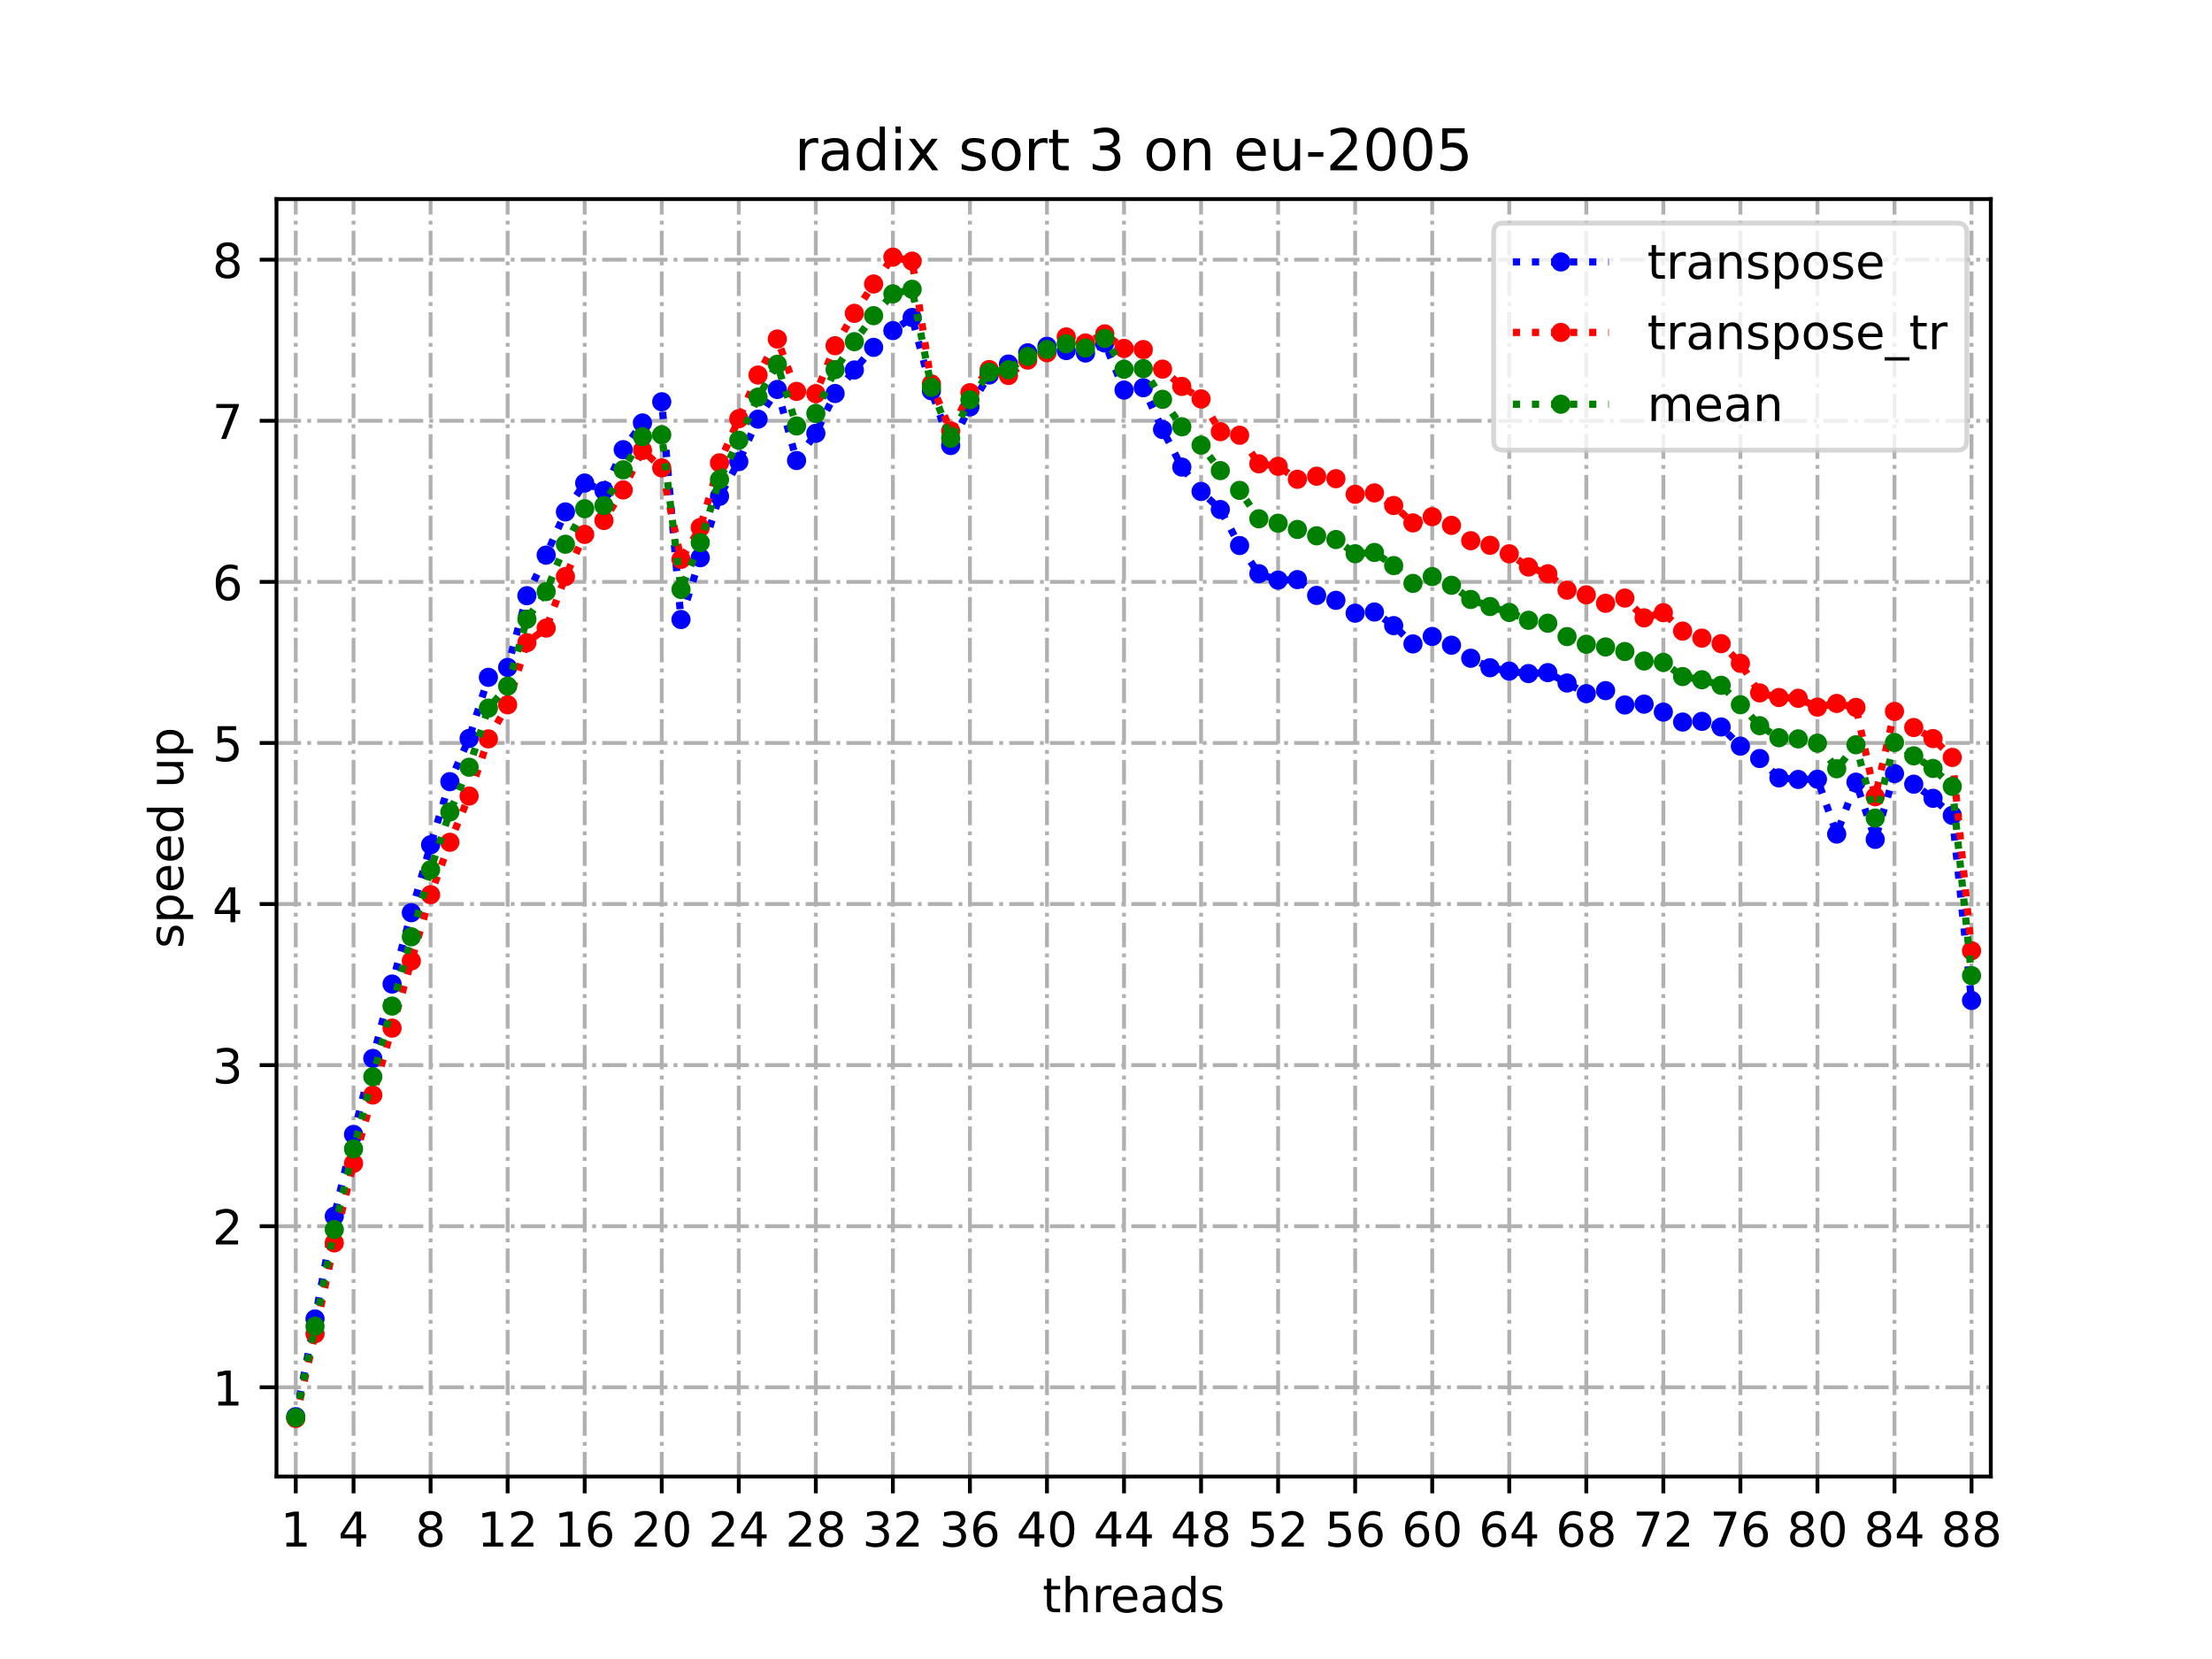 <?xml version="1.0" encoding="utf-8" standalone="no"?>
<!DOCTYPE svg PUBLIC "-//W3C//DTD SVG 1.1//EN"
  "http://www.w3.org/Graphics/SVG/1.1/DTD/svg11.dtd">
<!-- Created with matplotlib (https://matplotlib.org/) -->
<svg height="345.6pt" version="1.1" viewBox="0 0 460.8 345.6" width="460.8pt" xmlns="http://www.w3.org/2000/svg" xmlns:xlink="http://www.w3.org/1999/xlink">
 <defs>
  <style type="text/css">*{stroke-linecap:butt;stroke-linejoin:round;}</style>
 </defs>
 <g id="figure_1">
  <g id="patch_1">
   <path d="M 0 345.6 
L 460.8 345.6 
L 460.8 0 
L 0 0 
z
" style="fill:#ffffff;"/>
  </g>
  <g id="axes_1">
   <g id="patch_2">
    <path d="M 57.6 307.584 
L 414.72 307.584 
L 414.72 41.472 
L 57.6 41.472 
z
" style="fill:#ffffff;"/>
   </g>
   <g id="matplotlib.axis_1">
    <g id="xtick_1">
     <g id="line2d_1">
      <path clip-path="url(#pf56d03b89b)" d="M 61.613 307.584 
L 61.613 41.472 
" style="fill:none;stroke:#b0b0b0;stroke-dasharray:5.12,1.28,0.8,1.28;stroke-dashoffset:0;stroke-width:0.8;"/>
     </g>
     <g id="line2d_2">
      <defs>
       <path d="M 0 0 
L 0 3.5 
" id="m3c47052e74" style="stroke:#000000;stroke-width:0.8;"/>
      </defs>
      <g>
       <use style="stroke:#000000;stroke-width:0.8;" x="61.613" xlink:href="#m3c47052e74" y="307.584"/>
      </g>
     </g>
     <g id="text_1">
      <!-- 1 -->
      <g transform="translate(58.431 322.182)scale(0.1 -0.1)">
       <defs>
        <path d="M 12.406 8.297 
L 28.516 8.297 
L 28.516 63.922 
L 10.984 60.406 
L 10.984 69.391 
L 28.422 72.906 
L 38.281 72.906 
L 38.281 8.297 
L 54.391 8.297 
L 54.391 0 
L 12.406 0 
z
" id="DejaVuSans-49"/>
       </defs>
       <use xlink:href="#DejaVuSans-49"/>
      </g>
     </g>
    </g>
    <g id="xtick_2">
     <g id="line2d_3">
      <path clip-path="url(#pf56d03b89b)" d="M 73.65 307.584 
L 73.65 41.472 
" style="fill:none;stroke:#b0b0b0;stroke-dasharray:5.12,1.28,0.8,1.28;stroke-dashoffset:0;stroke-width:0.8;"/>
     </g>
     <g id="line2d_4">
      <g>
       <use style="stroke:#000000;stroke-width:0.8;" x="73.65" xlink:href="#m3c47052e74" y="307.584"/>
      </g>
     </g>
     <g id="text_2">
      <!-- 4 -->
      <g transform="translate(70.469 322.182)scale(0.1 -0.1)">
       <defs>
        <path d="M 37.797 64.312 
L 12.891 25.391 
L 37.797 25.391 
z
M 35.203 72.906 
L 47.609 72.906 
L 47.609 25.391 
L 58.016 25.391 
L 58.016 17.188 
L 47.609 17.188 
L 47.609 0 
L 37.797 0 
L 37.797 17.188 
L 4.891 17.188 
L 4.891 26.703 
z
" id="DejaVuSans-52"/>
       </defs>
       <use xlink:href="#DejaVuSans-52"/>
      </g>
     </g>
    </g>
    <g id="xtick_3">
     <g id="line2d_5">
      <path clip-path="url(#pf56d03b89b)" d="M 89.701 307.584 
L 89.701 41.472 
" style="fill:none;stroke:#b0b0b0;stroke-dasharray:5.12,1.28,0.8,1.28;stroke-dashoffset:0;stroke-width:0.8;"/>
     </g>
     <g id="line2d_6">
      <g>
       <use style="stroke:#000000;stroke-width:0.8;" x="89.701" xlink:href="#m3c47052e74" y="307.584"/>
      </g>
     </g>
     <g id="text_3">
      <!-- 8 -->
      <g transform="translate(86.519 322.182)scale(0.1 -0.1)">
       <defs>
        <path d="M 31.781 34.625 
Q 24.75 34.625 20.719 30.859 
Q 16.703 27.094 16.703 20.516 
Q 16.703 13.922 20.719 10.156 
Q 24.75 6.391 31.781 6.391 
Q 38.812 6.391 42.859 10.172 
Q 46.922 13.969 46.922 20.516 
Q 46.922 27.094 42.891 30.859 
Q 38.875 34.625 31.781 34.625 
z
M 21.922 38.812 
Q 15.578 40.375 12.031 44.719 
Q 8.5 49.078 8.5 55.328 
Q 8.5 64.062 14.719 69.141 
Q 20.953 74.219 31.781 74.219 
Q 42.672 74.219 48.875 69.141 
Q 55.078 64.062 55.078 55.328 
Q 55.078 49.078 51.531 44.719 
Q 48 40.375 41.703 38.812 
Q 48.828 37.156 52.797 32.312 
Q 56.781 27.484 56.781 20.516 
Q 56.781 9.906 50.312 4.234 
Q 43.844 -1.422 31.781 -1.422 
Q 19.734 -1.422 13.25 4.234 
Q 6.781 9.906 6.781 20.516 
Q 6.781 27.484 10.781 32.312 
Q 14.797 37.156 21.922 38.812 
z
M 18.312 54.391 
Q 18.312 48.734 21.844 45.562 
Q 25.391 42.391 31.781 42.391 
Q 38.141 42.391 41.719 45.562 
Q 45.312 48.734 45.312 54.391 
Q 45.312 60.062 41.719 63.234 
Q 38.141 66.406 31.781 66.406 
Q 25.391 66.406 21.844 63.234 
Q 18.312 60.062 18.312 54.391 
z
" id="DejaVuSans-56"/>
       </defs>
       <use xlink:href="#DejaVuSans-56"/>
      </g>
     </g>
    </g>
    <g id="xtick_4">
     <g id="line2d_7">
      <path clip-path="url(#pf56d03b89b)" d="M 105.751 307.584 
L 105.751 41.472 
" style="fill:none;stroke:#b0b0b0;stroke-dasharray:5.12,1.28,0.8,1.28;stroke-dashoffset:0;stroke-width:0.8;"/>
     </g>
     <g id="line2d_8">
      <g>
       <use style="stroke:#000000;stroke-width:0.8;" x="105.751" xlink:href="#m3c47052e74" y="307.584"/>
      </g>
     </g>
     <g id="text_4">
      <!-- 12 -->
      <g transform="translate(99.389 322.182)scale(0.1 -0.1)">
       <defs>
        <path d="M 19.188 8.297 
L 53.609 8.297 
L 53.609 0 
L 7.328 0 
L 7.328 8.297 
Q 12.938 14.109 22.625 23.891 
Q 32.328 33.688 34.812 36.531 
Q 39.547 41.844 41.422 45.531 
Q 43.312 49.219 43.312 52.781 
Q 43.312 58.594 39.234 62.25 
Q 35.156 65.922 28.609 65.922 
Q 23.969 65.922 18.812 64.312 
Q 13.672 62.703 7.812 59.422 
L 7.812 69.391 
Q 13.766 71.781 18.938 73 
Q 24.125 74.219 28.422 74.219 
Q 39.75 74.219 46.484 68.547 
Q 53.219 62.891 53.219 53.422 
Q 53.219 48.922 51.531 44.891 
Q 49.859 40.875 45.406 35.406 
Q 44.188 33.984 37.641 27.219 
Q 31.109 20.453 19.188 8.297 
z
" id="DejaVuSans-50"/>
       </defs>
       <use xlink:href="#DejaVuSans-49"/>
       <use x="63.623" xlink:href="#DejaVuSans-50"/>
      </g>
     </g>
    </g>
    <g id="xtick_5">
     <g id="line2d_9">
      <path clip-path="url(#pf56d03b89b)" d="M 121.801 307.584 
L 121.801 41.472 
" style="fill:none;stroke:#b0b0b0;stroke-dasharray:5.12,1.28,0.8,1.28;stroke-dashoffset:0;stroke-width:0.8;"/>
     </g>
     <g id="line2d_10">
      <g>
       <use style="stroke:#000000;stroke-width:0.8;" x="121.801" xlink:href="#m3c47052e74" y="307.584"/>
      </g>
     </g>
     <g id="text_5">
      <!-- 16 -->
      <g transform="translate(115.439 322.182)scale(0.1 -0.1)">
       <defs>
        <path d="M 33.016 40.375 
Q 26.375 40.375 22.484 35.828 
Q 18.609 31.297 18.609 23.391 
Q 18.609 15.531 22.484 10.953 
Q 26.375 6.391 33.016 6.391 
Q 39.656 6.391 43.531 10.953 
Q 47.406 15.531 47.406 23.391 
Q 47.406 31.297 43.531 35.828 
Q 39.656 40.375 33.016 40.375 
z
M 52.594 71.297 
L 52.594 62.312 
Q 48.875 64.062 45.094 64.984 
Q 41.312 65.922 37.594 65.922 
Q 27.828 65.922 22.672 59.328 
Q 17.531 52.734 16.797 39.406 
Q 19.672 43.656 24.016 45.922 
Q 28.375 48.188 33.594 48.188 
Q 44.578 48.188 50.953 41.516 
Q 57.328 34.859 57.328 23.391 
Q 57.328 12.156 50.688 5.359 
Q 44.047 -1.422 33.016 -1.422 
Q 20.359 -1.422 13.672 8.266 
Q 6.984 17.969 6.984 36.375 
Q 6.984 53.656 15.188 63.938 
Q 23.391 74.219 37.203 74.219 
Q 40.922 74.219 44.703 73.484 
Q 48.484 72.75 52.594 71.297 
z
" id="DejaVuSans-54"/>
       </defs>
       <use xlink:href="#DejaVuSans-49"/>
       <use x="63.623" xlink:href="#DejaVuSans-54"/>
      </g>
     </g>
    </g>
    <g id="xtick_6">
     <g id="line2d_11">
      <path clip-path="url(#pf56d03b89b)" d="M 137.852 307.584 
L 137.852 41.472 
" style="fill:none;stroke:#b0b0b0;stroke-dasharray:5.12,1.28,0.8,1.28;stroke-dashoffset:0;stroke-width:0.8;"/>
     </g>
     <g id="line2d_12">
      <g>
       <use style="stroke:#000000;stroke-width:0.8;" x="137.852" xlink:href="#m3c47052e74" y="307.584"/>
      </g>
     </g>
     <g id="text_6">
      <!-- 20 -->
      <g transform="translate(131.489 322.182)scale(0.1 -0.1)">
       <defs>
        <path d="M 31.781 66.406 
Q 24.172 66.406 20.328 58.906 
Q 16.5 51.422 16.5 36.375 
Q 16.5 21.391 20.328 13.891 
Q 24.172 6.391 31.781 6.391 
Q 39.453 6.391 43.281 13.891 
Q 47.125 21.391 47.125 36.375 
Q 47.125 51.422 43.281 58.906 
Q 39.453 66.406 31.781 66.406 
z
M 31.781 74.219 
Q 44.047 74.219 50.516 64.516 
Q 56.984 54.828 56.984 36.375 
Q 56.984 17.969 50.516 8.266 
Q 44.047 -1.422 31.781 -1.422 
Q 19.531 -1.422 13.062 8.266 
Q 6.594 17.969 6.594 36.375 
Q 6.594 54.828 13.062 64.516 
Q 19.531 74.219 31.781 74.219 
z
" id="DejaVuSans-48"/>
       </defs>
       <use xlink:href="#DejaVuSans-50"/>
       <use x="63.623" xlink:href="#DejaVuSans-48"/>
      </g>
     </g>
    </g>
    <g id="xtick_7">
     <g id="line2d_13">
      <path clip-path="url(#pf56d03b89b)" d="M 153.902 307.584 
L 153.902 41.472 
" style="fill:none;stroke:#b0b0b0;stroke-dasharray:5.12,1.28,0.8,1.28;stroke-dashoffset:0;stroke-width:0.8;"/>
     </g>
     <g id="line2d_14">
      <g>
       <use style="stroke:#000000;stroke-width:0.8;" x="153.902" xlink:href="#m3c47052e74" y="307.584"/>
      </g>
     </g>
     <g id="text_7">
      <!-- 24 -->
      <g transform="translate(147.54 322.182)scale(0.1 -0.1)">
       <use xlink:href="#DejaVuSans-50"/>
       <use x="63.623" xlink:href="#DejaVuSans-52"/>
      </g>
     </g>
    </g>
    <g id="xtick_8">
     <g id="line2d_15">
      <path clip-path="url(#pf56d03b89b)" d="M 169.952 307.584 
L 169.952 41.472 
" style="fill:none;stroke:#b0b0b0;stroke-dasharray:5.12,1.28,0.8,1.28;stroke-dashoffset:0;stroke-width:0.8;"/>
     </g>
     <g id="line2d_16">
      <g>
       <use style="stroke:#000000;stroke-width:0.8;" x="169.952" xlink:href="#m3c47052e74" y="307.584"/>
      </g>
     </g>
     <g id="text_8">
      <!-- 28 -->
      <g transform="translate(163.59 322.182)scale(0.1 -0.1)">
       <use xlink:href="#DejaVuSans-50"/>
       <use x="63.623" xlink:href="#DejaVuSans-56"/>
      </g>
     </g>
    </g>
    <g id="xtick_9">
     <g id="line2d_17">
      <path clip-path="url(#pf56d03b89b)" d="M 186.003 307.584 
L 186.003 41.472 
" style="fill:none;stroke:#b0b0b0;stroke-dasharray:5.12,1.28,0.8,1.28;stroke-dashoffset:0;stroke-width:0.8;"/>
     </g>
     <g id="line2d_18">
      <g>
       <use style="stroke:#000000;stroke-width:0.8;" x="186.003" xlink:href="#m3c47052e74" y="307.584"/>
      </g>
     </g>
     <g id="text_9">
      <!-- 32 -->
      <g transform="translate(179.64 322.182)scale(0.1 -0.1)">
       <defs>
        <path d="M 40.578 39.312 
Q 47.656 37.797 51.625 33 
Q 55.609 28.219 55.609 21.188 
Q 55.609 10.406 48.188 4.484 
Q 40.766 -1.422 27.094 -1.422 
Q 22.516 -1.422 17.656 -0.516 
Q 12.797 0.391 7.625 2.203 
L 7.625 11.719 
Q 11.719 9.328 16.594 8.109 
Q 21.484 6.891 26.812 6.891 
Q 36.078 6.891 40.938 10.547 
Q 45.797 14.203 45.797 21.188 
Q 45.797 27.641 41.281 31.266 
Q 36.766 34.906 28.719 34.906 
L 20.219 34.906 
L 20.219 43.016 
L 29.109 43.016 
Q 36.375 43.016 40.234 45.922 
Q 44.094 48.828 44.094 54.297 
Q 44.094 59.906 40.109 62.906 
Q 36.141 65.922 28.719 65.922 
Q 24.656 65.922 20.016 65.031 
Q 15.375 64.156 9.812 62.312 
L 9.812 71.094 
Q 15.438 72.656 20.344 73.438 
Q 25.25 74.219 29.594 74.219 
Q 40.828 74.219 47.359 69.109 
Q 53.906 64.016 53.906 55.328 
Q 53.906 49.266 50.438 45.094 
Q 46.969 40.922 40.578 39.312 
z
" id="DejaVuSans-51"/>
       </defs>
       <use xlink:href="#DejaVuSans-51"/>
       <use x="63.623" xlink:href="#DejaVuSans-50"/>
      </g>
     </g>
    </g>
    <g id="xtick_10">
     <g id="line2d_19">
      <path clip-path="url(#pf56d03b89b)" d="M 202.053 307.584 
L 202.053 41.472 
" style="fill:none;stroke:#b0b0b0;stroke-dasharray:5.12,1.28,0.8,1.28;stroke-dashoffset:0;stroke-width:0.8;"/>
     </g>
     <g id="line2d_20">
      <g>
       <use style="stroke:#000000;stroke-width:0.8;" x="202.053" xlink:href="#m3c47052e74" y="307.584"/>
      </g>
     </g>
     <g id="text_10">
      <!-- 36 -->
      <g transform="translate(195.691 322.182)scale(0.1 -0.1)">
       <use xlink:href="#DejaVuSans-51"/>
       <use x="63.623" xlink:href="#DejaVuSans-54"/>
      </g>
     </g>
    </g>
    <g id="xtick_11">
     <g id="line2d_21">
      <path clip-path="url(#pf56d03b89b)" d="M 218.103 307.584 
L 218.103 41.472 
" style="fill:none;stroke:#b0b0b0;stroke-dasharray:5.12,1.28,0.8,1.28;stroke-dashoffset:0;stroke-width:0.8;"/>
     </g>
     <g id="line2d_22">
      <g>
       <use style="stroke:#000000;stroke-width:0.8;" x="218.103" xlink:href="#m3c47052e74" y="307.584"/>
      </g>
     </g>
     <g id="text_11">
      <!-- 40 -->
      <g transform="translate(211.741 322.182)scale(0.1 -0.1)">
       <use xlink:href="#DejaVuSans-52"/>
       <use x="63.623" xlink:href="#DejaVuSans-48"/>
      </g>
     </g>
    </g>
    <g id="xtick_12">
     <g id="line2d_23">
      <path clip-path="url(#pf56d03b89b)" d="M 234.154 307.584 
L 234.154 41.472 
" style="fill:none;stroke:#b0b0b0;stroke-dasharray:5.12,1.28,0.8,1.28;stroke-dashoffset:0;stroke-width:0.8;"/>
     </g>
     <g id="line2d_24">
      <g>
       <use style="stroke:#000000;stroke-width:0.8;" x="234.154" xlink:href="#m3c47052e74" y="307.584"/>
      </g>
     </g>
     <g id="text_12">
      <!-- 44 -->
      <g transform="translate(227.791 322.182)scale(0.1 -0.1)">
       <use xlink:href="#DejaVuSans-52"/>
       <use x="63.623" xlink:href="#DejaVuSans-52"/>
      </g>
     </g>
    </g>
    <g id="xtick_13">
     <g id="line2d_25">
      <path clip-path="url(#pf56d03b89b)" d="M 250.204 307.584 
L 250.204 41.472 
" style="fill:none;stroke:#b0b0b0;stroke-dasharray:5.12,1.28,0.8,1.28;stroke-dashoffset:0;stroke-width:0.8;"/>
     </g>
     <g id="line2d_26">
      <g>
       <use style="stroke:#000000;stroke-width:0.8;" x="250.204" xlink:href="#m3c47052e74" y="307.584"/>
      </g>
     </g>
     <g id="text_13">
      <!-- 48 -->
      <g transform="translate(243.842 322.182)scale(0.1 -0.1)">
       <use xlink:href="#DejaVuSans-52"/>
       <use x="63.623" xlink:href="#DejaVuSans-56"/>
      </g>
     </g>
    </g>
    <g id="xtick_14">
     <g id="line2d_27">
      <path clip-path="url(#pf56d03b89b)" d="M 266.254 307.584 
L 266.254 41.472 
" style="fill:none;stroke:#b0b0b0;stroke-dasharray:5.12,1.28,0.8,1.28;stroke-dashoffset:0;stroke-width:0.8;"/>
     </g>
     <g id="line2d_28">
      <g>
       <use style="stroke:#000000;stroke-width:0.8;" x="266.254" xlink:href="#m3c47052e74" y="307.584"/>
      </g>
     </g>
     <g id="text_14">
      <!-- 52 -->
      <g transform="translate(259.892 322.182)scale(0.1 -0.1)">
       <defs>
        <path d="M 10.797 72.906 
L 49.516 72.906 
L 49.516 64.594 
L 19.828 64.594 
L 19.828 46.734 
Q 21.969 47.469 24.109 47.828 
Q 26.266 48.188 28.422 48.188 
Q 40.625 48.188 47.75 41.5 
Q 54.891 34.812 54.891 23.391 
Q 54.891 11.625 47.562 5.094 
Q 40.234 -1.422 26.906 -1.422 
Q 22.312 -1.422 17.547 -0.641 
Q 12.797 0.141 7.719 1.703 
L 7.719 11.625 
Q 12.109 9.234 16.797 8.062 
Q 21.484 6.891 26.703 6.891 
Q 35.156 6.891 40.078 11.328 
Q 45.016 15.766 45.016 23.391 
Q 45.016 31 40.078 35.438 
Q 35.156 39.891 26.703 39.891 
Q 22.75 39.891 18.812 39.016 
Q 14.891 38.141 10.797 36.281 
z
" id="DejaVuSans-53"/>
       </defs>
       <use xlink:href="#DejaVuSans-53"/>
       <use x="63.623" xlink:href="#DejaVuSans-50"/>
      </g>
     </g>
    </g>
    <g id="xtick_15">
     <g id="line2d_29">
      <path clip-path="url(#pf56d03b89b)" d="M 282.305 307.584 
L 282.305 41.472 
" style="fill:none;stroke:#b0b0b0;stroke-dasharray:5.12,1.28,0.8,1.28;stroke-dashoffset:0;stroke-width:0.8;"/>
     </g>
     <g id="line2d_30">
      <g>
       <use style="stroke:#000000;stroke-width:0.8;" x="282.305" xlink:href="#m3c47052e74" y="307.584"/>
      </g>
     </g>
     <g id="text_15">
      <!-- 56 -->
      <g transform="translate(275.942 322.182)scale(0.1 -0.1)">
       <use xlink:href="#DejaVuSans-53"/>
       <use x="63.623" xlink:href="#DejaVuSans-54"/>
      </g>
     </g>
    </g>
    <g id="xtick_16">
     <g id="line2d_31">
      <path clip-path="url(#pf56d03b89b)" d="M 298.355 307.584 
L 298.355 41.472 
" style="fill:none;stroke:#b0b0b0;stroke-dasharray:5.12,1.28,0.8,1.28;stroke-dashoffset:0;stroke-width:0.8;"/>
     </g>
     <g id="line2d_32">
      <g>
       <use style="stroke:#000000;stroke-width:0.8;" x="298.355" xlink:href="#m3c47052e74" y="307.584"/>
      </g>
     </g>
     <g id="text_16">
      <!-- 60 -->
      <g transform="translate(291.993 322.182)scale(0.1 -0.1)">
       <use xlink:href="#DejaVuSans-54"/>
       <use x="63.623" xlink:href="#DejaVuSans-48"/>
      </g>
     </g>
    </g>
    <g id="xtick_17">
     <g id="line2d_33">
      <path clip-path="url(#pf56d03b89b)" d="M 314.405 307.584 
L 314.405 41.472 
" style="fill:none;stroke:#b0b0b0;stroke-dasharray:5.12,1.28,0.8,1.28;stroke-dashoffset:0;stroke-width:0.8;"/>
     </g>
     <g id="line2d_34">
      <g>
       <use style="stroke:#000000;stroke-width:0.8;" x="314.405" xlink:href="#m3c47052e74" y="307.584"/>
      </g>
     </g>
     <g id="text_17">
      <!-- 64 -->
      <g transform="translate(308.043 322.182)scale(0.1 -0.1)">
       <use xlink:href="#DejaVuSans-54"/>
       <use x="63.623" xlink:href="#DejaVuSans-52"/>
      </g>
     </g>
    </g>
    <g id="xtick_18">
     <g id="line2d_35">
      <path clip-path="url(#pf56d03b89b)" d="M 330.456 307.584 
L 330.456 41.472 
" style="fill:none;stroke:#b0b0b0;stroke-dasharray:5.12,1.28,0.8,1.28;stroke-dashoffset:0;stroke-width:0.8;"/>
     </g>
     <g id="line2d_36">
      <g>
       <use style="stroke:#000000;stroke-width:0.8;" x="330.456" xlink:href="#m3c47052e74" y="307.584"/>
      </g>
     </g>
     <g id="text_18">
      <!-- 68 -->
      <g transform="translate(324.093 322.182)scale(0.1 -0.1)">
       <use xlink:href="#DejaVuSans-54"/>
       <use x="63.623" xlink:href="#DejaVuSans-56"/>
      </g>
     </g>
    </g>
    <g id="xtick_19">
     <g id="line2d_37">
      <path clip-path="url(#pf56d03b89b)" d="M 346.506 307.584 
L 346.506 41.472 
" style="fill:none;stroke:#b0b0b0;stroke-dasharray:5.12,1.28,0.8,1.28;stroke-dashoffset:0;stroke-width:0.8;"/>
     </g>
     <g id="line2d_38">
      <g>
       <use style="stroke:#000000;stroke-width:0.8;" x="346.506" xlink:href="#m3c47052e74" y="307.584"/>
      </g>
     </g>
     <g id="text_19">
      <!-- 72 -->
      <g transform="translate(340.144 322.182)scale(0.1 -0.1)">
       <defs>
        <path d="M 8.203 72.906 
L 55.078 72.906 
L 55.078 68.703 
L 28.609 0 
L 18.312 0 
L 43.219 64.594 
L 8.203 64.594 
z
" id="DejaVuSans-55"/>
       </defs>
       <use xlink:href="#DejaVuSans-55"/>
       <use x="63.623" xlink:href="#DejaVuSans-50"/>
      </g>
     </g>
    </g>
    <g id="xtick_20">
     <g id="line2d_39">
      <path clip-path="url(#pf56d03b89b)" d="M 362.556 307.584 
L 362.556 41.472 
" style="fill:none;stroke:#b0b0b0;stroke-dasharray:5.12,1.28,0.8,1.28;stroke-dashoffset:0;stroke-width:0.8;"/>
     </g>
     <g id="line2d_40">
      <g>
       <use style="stroke:#000000;stroke-width:0.8;" x="362.556" xlink:href="#m3c47052e74" y="307.584"/>
      </g>
     </g>
     <g id="text_20">
      <!-- 76 -->
      <g transform="translate(356.194 322.182)scale(0.1 -0.1)">
       <use xlink:href="#DejaVuSans-55"/>
       <use x="63.623" xlink:href="#DejaVuSans-54"/>
      </g>
     </g>
    </g>
    <g id="xtick_21">
     <g id="line2d_41">
      <path clip-path="url(#pf56d03b89b)" d="M 378.607 307.584 
L 378.607 41.472 
" style="fill:none;stroke:#b0b0b0;stroke-dasharray:5.12,1.28,0.8,1.28;stroke-dashoffset:0;stroke-width:0.8;"/>
     </g>
     <g id="line2d_42">
      <g>
       <use style="stroke:#000000;stroke-width:0.8;" x="378.607" xlink:href="#m3c47052e74" y="307.584"/>
      </g>
     </g>
     <g id="text_21">
      <!-- 80 -->
      <g transform="translate(372.244 322.182)scale(0.1 -0.1)">
       <use xlink:href="#DejaVuSans-56"/>
       <use x="63.623" xlink:href="#DejaVuSans-48"/>
      </g>
     </g>
    </g>
    <g id="xtick_22">
     <g id="line2d_43">
      <path clip-path="url(#pf56d03b89b)" d="M 394.657 307.584 
L 394.657 41.472 
" style="fill:none;stroke:#b0b0b0;stroke-dasharray:5.12,1.28,0.8,1.28;stroke-dashoffset:0;stroke-width:0.8;"/>
     </g>
     <g id="line2d_44">
      <g>
       <use style="stroke:#000000;stroke-width:0.8;" x="394.657" xlink:href="#m3c47052e74" y="307.584"/>
      </g>
     </g>
     <g id="text_22">
      <!-- 84 -->
      <g transform="translate(388.295 322.182)scale(0.1 -0.1)">
       <use xlink:href="#DejaVuSans-56"/>
       <use x="63.623" xlink:href="#DejaVuSans-52"/>
      </g>
     </g>
    </g>
    <g id="xtick_23">
     <g id="line2d_45">
      <path clip-path="url(#pf56d03b89b)" d="M 410.707 307.584 
L 410.707 41.472 
" style="fill:none;stroke:#b0b0b0;stroke-dasharray:5.12,1.28,0.8,1.28;stroke-dashoffset:0;stroke-width:0.8;"/>
     </g>
     <g id="line2d_46">
      <g>
       <use style="stroke:#000000;stroke-width:0.8;" x="410.707" xlink:href="#m3c47052e74" y="307.584"/>
      </g>
     </g>
     <g id="text_23">
      <!-- 88 -->
      <g transform="translate(404.345 322.182)scale(0.1 -0.1)">
       <use xlink:href="#DejaVuSans-56"/>
       <use x="63.623" xlink:href="#DejaVuSans-56"/>
      </g>
     </g>
    </g>
    <g id="text_24">
     <!-- threads -->
     <g transform="translate(217.169 335.861)scale(0.1 -0.1)">
      <defs>
       <path d="M 18.312 70.219 
L 18.312 54.688 
L 36.812 54.688 
L 36.812 47.703 
L 18.312 47.703 
L 18.312 18.016 
Q 18.312 11.328 20.141 9.422 
Q 21.969 7.516 27.594 7.516 
L 36.812 7.516 
L 36.812 0 
L 27.594 0 
Q 17.188 0 13.234 3.875 
Q 9.281 7.766 9.281 18.016 
L 9.281 47.703 
L 2.688 47.703 
L 2.688 54.688 
L 9.281 54.688 
L 9.281 70.219 
z
" id="DejaVuSans-116"/>
       <path d="M 54.891 33.016 
L 54.891 0 
L 45.906 0 
L 45.906 32.719 
Q 45.906 40.484 42.875 44.328 
Q 39.844 48.188 33.797 48.188 
Q 26.516 48.188 22.312 43.547 
Q 18.109 38.922 18.109 30.906 
L 18.109 0 
L 9.078 0 
L 9.078 75.984 
L 18.109 75.984 
L 18.109 46.188 
Q 21.344 51.125 25.703 53.562 
Q 30.078 56 35.797 56 
Q 45.219 56 50.047 50.172 
Q 54.891 44.344 54.891 33.016 
z
" id="DejaVuSans-104"/>
       <path d="M 41.109 46.297 
Q 39.594 47.172 37.812 47.578 
Q 36.031 48 33.891 48 
Q 26.266 48 22.188 43.047 
Q 18.109 38.094 18.109 28.812 
L 18.109 0 
L 9.078 0 
L 9.078 54.688 
L 18.109 54.688 
L 18.109 46.188 
Q 20.953 51.172 25.484 53.578 
Q 30.031 56 36.531 56 
Q 37.453 56 38.578 55.875 
Q 39.703 55.766 41.062 55.516 
z
" id="DejaVuSans-114"/>
       <path d="M 56.203 29.594 
L 56.203 25.203 
L 14.891 25.203 
Q 15.484 15.922 20.484 11.062 
Q 25.484 6.203 34.422 6.203 
Q 39.594 6.203 44.453 7.469 
Q 49.312 8.734 54.109 11.281 
L 54.109 2.781 
Q 49.266 0.734 44.188 -0.344 
Q 39.109 -1.422 33.891 -1.422 
Q 20.797 -1.422 13.156 6.188 
Q 5.516 13.812 5.516 26.812 
Q 5.516 40.234 12.766 48.109 
Q 20.016 56 32.328 56 
Q 43.359 56 49.781 48.891 
Q 56.203 41.797 56.203 29.594 
z
M 47.219 32.234 
Q 47.125 39.594 43.094 43.984 
Q 39.062 48.391 32.422 48.391 
Q 24.906 48.391 20.391 44.141 
Q 15.875 39.891 15.188 32.172 
z
" id="DejaVuSans-101"/>
       <path d="M 34.281 27.484 
Q 23.391 27.484 19.188 25 
Q 14.984 22.516 14.984 16.5 
Q 14.984 11.719 18.141 8.906 
Q 21.297 6.109 26.703 6.109 
Q 34.188 6.109 38.703 11.406 
Q 43.219 16.703 43.219 25.484 
L 43.219 27.484 
z
M 52.203 31.203 
L 52.203 0 
L 43.219 0 
L 43.219 8.297 
Q 40.141 3.328 35.547 0.953 
Q 30.953 -1.422 24.312 -1.422 
Q 15.922 -1.422 10.953 3.297 
Q 6 8.016 6 15.922 
Q 6 25.141 12.172 29.828 
Q 18.359 34.516 30.609 34.516 
L 43.219 34.516 
L 43.219 35.406 
Q 43.219 41.609 39.141 45 
Q 35.062 48.391 27.688 48.391 
Q 23 48.391 18.547 47.266 
Q 14.109 46.141 10.016 43.891 
L 10.016 52.203 
Q 14.938 54.109 19.578 55.047 
Q 24.219 56 28.609 56 
Q 40.484 56 46.344 49.844 
Q 52.203 43.703 52.203 31.203 
z
" id="DejaVuSans-97"/>
       <path d="M 45.406 46.391 
L 45.406 75.984 
L 54.391 75.984 
L 54.391 0 
L 45.406 0 
L 45.406 8.203 
Q 42.578 3.328 38.25 0.953 
Q 33.938 -1.422 27.875 -1.422 
Q 17.969 -1.422 11.734 6.484 
Q 5.516 14.406 5.516 27.297 
Q 5.516 40.188 11.734 48.094 
Q 17.969 56 27.875 56 
Q 33.938 56 38.25 53.625 
Q 42.578 51.266 45.406 46.391 
z
M 14.797 27.297 
Q 14.797 17.391 18.875 11.75 
Q 22.953 6.109 30.078 6.109 
Q 37.203 6.109 41.297 11.75 
Q 45.406 17.391 45.406 27.297 
Q 45.406 37.203 41.297 42.844 
Q 37.203 48.484 30.078 48.484 
Q 22.953 48.484 18.875 42.844 
Q 14.797 37.203 14.797 27.297 
z
" id="DejaVuSans-100"/>
       <path d="M 44.281 53.078 
L 44.281 44.578 
Q 40.484 46.531 36.375 47.5 
Q 32.281 48.484 27.875 48.484 
Q 21.188 48.484 17.844 46.438 
Q 14.5 44.391 14.5 40.281 
Q 14.5 37.156 16.891 35.375 
Q 19.281 33.594 26.516 31.984 
L 29.594 31.297 
Q 39.156 29.25 43.188 25.516 
Q 47.219 21.781 47.219 15.094 
Q 47.219 7.469 41.188 3.016 
Q 35.156 -1.422 24.609 -1.422 
Q 20.219 -1.422 15.453 -0.562 
Q 10.688 0.297 5.422 2 
L 5.422 11.281 
Q 10.406 8.688 15.234 7.391 
Q 20.062 6.109 24.812 6.109 
Q 31.156 6.109 34.562 8.281 
Q 37.984 10.453 37.984 14.406 
Q 37.984 18.062 35.516 20.016 
Q 33.062 21.969 24.703 23.781 
L 21.578 24.516 
Q 13.234 26.266 9.516 29.906 
Q 5.812 33.547 5.812 39.891 
Q 5.812 47.609 11.281 51.797 
Q 16.75 56 26.812 56 
Q 31.781 56 36.172 55.266 
Q 40.578 54.547 44.281 53.078 
z
" id="DejaVuSans-115"/>
      </defs>
      <use xlink:href="#DejaVuSans-116"/>
      <use x="39.209" xlink:href="#DejaVuSans-104"/>
      <use x="102.588" xlink:href="#DejaVuSans-114"/>
      <use x="141.451" xlink:href="#DejaVuSans-101"/>
      <use x="202.975" xlink:href="#DejaVuSans-97"/>
      <use x="264.254" xlink:href="#DejaVuSans-100"/>
      <use x="327.73" xlink:href="#DejaVuSans-115"/>
     </g>
    </g>
   </g>
   <g id="matplotlib.axis_2">
    <g id="ytick_1">
     <g id="line2d_47">
      <path clip-path="url(#pf56d03b89b)" d="M 57.6 289 
L 414.72 289 
" style="fill:none;stroke:#b0b0b0;stroke-dasharray:5.12,1.28,0.8,1.28;stroke-dashoffset:0;stroke-width:0.8;"/>
     </g>
     <g id="line2d_48">
      <defs>
       <path d="M 0 0 
L -3.5 0 
" id="m2ea85af80c" style="stroke:#000000;stroke-width:0.8;"/>
      </defs>
      <g>
       <use style="stroke:#000000;stroke-width:0.8;" x="57.6" xlink:href="#m2ea85af80c" y="289"/>
      </g>
     </g>
     <g id="text_25">
      <!-- 1 -->
      <g transform="translate(44.237 292.799)scale(0.1 -0.1)">
       <use xlink:href="#DejaVuSans-49"/>
      </g>
     </g>
    </g>
    <g id="ytick_2">
     <g id="line2d_49">
      <path clip-path="url(#pf56d03b89b)" d="M 57.6 255.442 
L 414.72 255.442 
" style="fill:none;stroke:#b0b0b0;stroke-dasharray:5.12,1.28,0.8,1.28;stroke-dashoffset:0;stroke-width:0.8;"/>
     </g>
     <g id="line2d_50">
      <g>
       <use style="stroke:#000000;stroke-width:0.8;" x="57.6" xlink:href="#m2ea85af80c" y="255.442"/>
      </g>
     </g>
     <g id="text_26">
      <!-- 2 -->
      <g transform="translate(44.237 259.241)scale(0.1 -0.1)">
       <use xlink:href="#DejaVuSans-50"/>
      </g>
     </g>
    </g>
    <g id="ytick_3">
     <g id="line2d_51">
      <path clip-path="url(#pf56d03b89b)" d="M 57.6 221.884 
L 414.72 221.884 
" style="fill:none;stroke:#b0b0b0;stroke-dasharray:5.12,1.28,0.8,1.28;stroke-dashoffset:0;stroke-width:0.8;"/>
     </g>
     <g id="line2d_52">
      <g>
       <use style="stroke:#000000;stroke-width:0.8;" x="57.6" xlink:href="#m2ea85af80c" y="221.884"/>
      </g>
     </g>
     <g id="text_27">
      <!-- 3 -->
      <g transform="translate(44.237 225.683)scale(0.1 -0.1)">
       <use xlink:href="#DejaVuSans-51"/>
      </g>
     </g>
    </g>
    <g id="ytick_4">
     <g id="line2d_53">
      <path clip-path="url(#pf56d03b89b)" d="M 57.6 188.326 
L 414.72 188.326 
" style="fill:none;stroke:#b0b0b0;stroke-dasharray:5.12,1.28,0.8,1.28;stroke-dashoffset:0;stroke-width:0.8;"/>
     </g>
     <g id="line2d_54">
      <g>
       <use style="stroke:#000000;stroke-width:0.8;" x="57.6" xlink:href="#m2ea85af80c" y="188.326"/>
      </g>
     </g>
     <g id="text_28">
      <!-- 4 -->
      <g transform="translate(44.237 192.125)scale(0.1 -0.1)">
       <use xlink:href="#DejaVuSans-52"/>
      </g>
     </g>
    </g>
    <g id="ytick_5">
     <g id="line2d_55">
      <path clip-path="url(#pf56d03b89b)" d="M 57.6 154.768 
L 414.72 154.768 
" style="fill:none;stroke:#b0b0b0;stroke-dasharray:5.12,1.28,0.8,1.28;stroke-dashoffset:0;stroke-width:0.8;"/>
     </g>
     <g id="line2d_56">
      <g>
       <use style="stroke:#000000;stroke-width:0.8;" x="57.6" xlink:href="#m2ea85af80c" y="154.768"/>
      </g>
     </g>
     <g id="text_29">
      <!-- 5 -->
      <g transform="translate(44.237 158.568)scale(0.1 -0.1)">
       <use xlink:href="#DejaVuSans-53"/>
      </g>
     </g>
    </g>
    <g id="ytick_6">
     <g id="line2d_57">
      <path clip-path="url(#pf56d03b89b)" d="M 57.6 121.21 
L 414.72 121.21 
" style="fill:none;stroke:#b0b0b0;stroke-dasharray:5.12,1.28,0.8,1.28;stroke-dashoffset:0;stroke-width:0.8;"/>
     </g>
     <g id="line2d_58">
      <g>
       <use style="stroke:#000000;stroke-width:0.8;" x="57.6" xlink:href="#m2ea85af80c" y="121.21"/>
      </g>
     </g>
     <g id="text_30">
      <!-- 6 -->
      <g transform="translate(44.237 125.01)scale(0.1 -0.1)">
       <use xlink:href="#DejaVuSans-54"/>
      </g>
     </g>
    </g>
    <g id="ytick_7">
     <g id="line2d_59">
      <path clip-path="url(#pf56d03b89b)" d="M 57.6 87.652 
L 414.72 87.652 
" style="fill:none;stroke:#b0b0b0;stroke-dasharray:5.12,1.28,0.8,1.28;stroke-dashoffset:0;stroke-width:0.8;"/>
     </g>
     <g id="line2d_60">
      <g>
       <use style="stroke:#000000;stroke-width:0.8;" x="57.6" xlink:href="#m2ea85af80c" y="87.652"/>
      </g>
     </g>
     <g id="text_31">
      <!-- 7 -->
      <g transform="translate(44.237 91.452)scale(0.1 -0.1)">
       <use xlink:href="#DejaVuSans-55"/>
      </g>
     </g>
    </g>
    <g id="ytick_8">
     <g id="line2d_61">
      <path clip-path="url(#pf56d03b89b)" d="M 57.6 54.094 
L 414.72 54.094 
" style="fill:none;stroke:#b0b0b0;stroke-dasharray:5.12,1.28,0.8,1.28;stroke-dashoffset:0;stroke-width:0.8;"/>
     </g>
     <g id="line2d_62">
      <g>
       <use style="stroke:#000000;stroke-width:0.8;" x="57.6" xlink:href="#m2ea85af80c" y="54.094"/>
      </g>
     </g>
     <g id="text_32">
      <!-- 8 -->
      <g transform="translate(44.237 57.894)scale(0.1 -0.1)">
       <use xlink:href="#DejaVuSans-56"/>
      </g>
     </g>
    </g>
    <g id="text_33">
     <!-- speed up -->
     <g transform="translate(38.158 197.566)rotate(-90)scale(0.1 -0.1)">
      <defs>
       <path d="M 18.109 8.203 
L 18.109 -20.797 
L 9.078 -20.797 
L 9.078 54.688 
L 18.109 54.688 
L 18.109 46.391 
Q 20.953 51.266 25.266 53.625 
Q 29.594 56 35.594 56 
Q 45.562 56 51.781 48.094 
Q 58.016 40.188 58.016 27.297 
Q 58.016 14.406 51.781 6.484 
Q 45.562 -1.422 35.594 -1.422 
Q 29.594 -1.422 25.266 0.953 
Q 20.953 3.328 18.109 8.203 
z
M 48.688 27.297 
Q 48.688 37.203 44.609 42.844 
Q 40.531 48.484 33.406 48.484 
Q 26.266 48.484 22.188 42.844 
Q 18.109 37.203 18.109 27.297 
Q 18.109 17.391 22.188 11.75 
Q 26.266 6.109 33.406 6.109 
Q 40.531 6.109 44.609 11.75 
Q 48.688 17.391 48.688 27.297 
z
" id="DejaVuSans-112"/>
       <path id="DejaVuSans-32"/>
       <path d="M 8.5 21.578 
L 8.5 54.688 
L 17.484 54.688 
L 17.484 21.922 
Q 17.484 14.156 20.5 10.266 
Q 23.531 6.391 29.594 6.391 
Q 36.859 6.391 41.078 11.031 
Q 45.312 15.672 45.312 23.688 
L 45.312 54.688 
L 54.297 54.688 
L 54.297 0 
L 45.312 0 
L 45.312 8.406 
Q 42.047 3.422 37.719 1 
Q 33.406 -1.422 27.688 -1.422 
Q 18.266 -1.422 13.375 4.438 
Q 8.5 10.297 8.5 21.578 
z
M 31.109 56 
z
" id="DejaVuSans-117"/>
      </defs>
      <use xlink:href="#DejaVuSans-115"/>
      <use x="52.1" xlink:href="#DejaVuSans-112"/>
      <use x="115.576" xlink:href="#DejaVuSans-101"/>
      <use x="177.1" xlink:href="#DejaVuSans-101"/>
      <use x="238.623" xlink:href="#DejaVuSans-100"/>
      <use x="302.1" xlink:href="#DejaVuSans-32"/>
      <use x="333.887" xlink:href="#DejaVuSans-117"/>
      <use x="397.266" xlink:href="#DejaVuSans-112"/>
     </g>
    </g>
   </g>
   <g id="line2d_63">
    <path clip-path="url(#pf56d03b89b)" d="M 61.613 295.117 
L 65.625 274.758 
L 69.638 253.369 
L 73.65 236.322 
L 77.663 220.491 
L 81.676 204.994 
L 85.688 190.133 
L 89.701 175.99 
L 93.713 162.835 
L 97.726 153.834 
L 101.738 141.101 
L 105.751 139.039 
L 109.764 124.099 
L 113.776 115.633 
L 117.789 106.645 
L 121.801 100.624 
L 125.814 102.195 
L 129.827 93.677 
L 133.839 88.109 
L 137.852 83.692 
L 141.864 129.058 
L 145.877 116.179 
L 149.889 103.388 
L 153.902 96.168 
L 157.915 87.317 
L 161.927 81.13 
L 165.94 95.934 
L 169.952 90.26 
L 173.965 81.977 
L 177.978 77.072 
L 181.99 72.363 
L 186.003 68.868 
L 190.015 66.14 
L 194.028 81.405 
L 198.04 92.811 
L 202.053 84.767 
L 206.066 78.121 
L 210.078 75.835 
L 214.091 73.498 
L 218.103 72.133 
L 222.116 73.032 
L 226.129 73.542 
L 230.141 71.446 
L 234.154 81.26 
L 238.166 80.766 
L 242.179 89.477 
L 246.191 97.304 
L 250.204 102.377 
L 254.217 106.145 
L 258.229 113.644 
L 262.242 119.512 
L 266.254 120.852 
L 270.267 120.739 
L 274.28 124.036 
L 278.292 125.06 
L 282.305 127.739 
L 286.317 127.493 
L 290.33 130.33 
L 294.342 134.138 
L 298.355 132.586 
L 302.368 134.407 
L 306.38 137.123 
L 310.393 139.103 
L 314.405 139.802 
L 318.418 140.315 
L 322.431 140.118 
L 326.443 142.285 
L 330.456 144.499 
L 334.468 143.872 
L 338.481 146.859 
L 342.493 146.686 
L 346.506 148.342 
L 350.519 150.416 
L 354.531 150.272 
L 358.544 151.441 
L 362.556 155.434 
L 366.569 158.013 
L 370.582 162.056 
L 374.594 162.371 
L 378.607 162.323 
L 382.619 173.755 
L 386.632 162.938 
L 390.644 174.863 
L 394.657 161.152 
L 398.67 163.361 
L 402.682 166.309 
L 406.695 169.86 
L 410.707 208.414 
" style="fill:none;stroke:#0000ff;stroke-dasharray:1.5,2.475;stroke-dashoffset:0;stroke-width:1.5;"/>
    <defs>
     <path d="M 0 1.5 
C 0.398 1.5 0.779 1.342 1.061 1.061 
C 1.342 0.779 1.5 0.398 1.5 0 
C 1.5 -0.398 1.342 -0.779 1.061 -1.061 
C 0.779 -1.342 0.398 -1.5 0 -1.5 
C -0.398 -1.5 -0.779 -1.342 -1.061 -1.061 
C -1.342 -0.779 -1.5 -0.398 -1.5 0 
C -1.5 0.398 -1.342 0.779 -1.061 1.061 
C -0.779 1.342 -0.398 1.5 0 1.5 
z
" id="m2e824f25fe" style="stroke:#0000ff;"/>
    </defs>
    <g clip-path="url(#pf56d03b89b)">
     <use style="fill:#0000ff;stroke:#0000ff;" x="61.613" xlink:href="#m2e824f25fe" y="295.117"/>
     <use style="fill:#0000ff;stroke:#0000ff;" x="65.625" xlink:href="#m2e824f25fe" y="274.758"/>
     <use style="fill:#0000ff;stroke:#0000ff;" x="69.638" xlink:href="#m2e824f25fe" y="253.369"/>
     <use style="fill:#0000ff;stroke:#0000ff;" x="73.65" xlink:href="#m2e824f25fe" y="236.322"/>
     <use style="fill:#0000ff;stroke:#0000ff;" x="77.663" xlink:href="#m2e824f25fe" y="220.491"/>
     <use style="fill:#0000ff;stroke:#0000ff;" x="81.676" xlink:href="#m2e824f25fe" y="204.994"/>
     <use style="fill:#0000ff;stroke:#0000ff;" x="85.688" xlink:href="#m2e824f25fe" y="190.133"/>
     <use style="fill:#0000ff;stroke:#0000ff;" x="89.701" xlink:href="#m2e824f25fe" y="175.99"/>
     <use style="fill:#0000ff;stroke:#0000ff;" x="93.713" xlink:href="#m2e824f25fe" y="162.835"/>
     <use style="fill:#0000ff;stroke:#0000ff;" x="97.726" xlink:href="#m2e824f25fe" y="153.834"/>
     <use style="fill:#0000ff;stroke:#0000ff;" x="101.738" xlink:href="#m2e824f25fe" y="141.101"/>
     <use style="fill:#0000ff;stroke:#0000ff;" x="105.751" xlink:href="#m2e824f25fe" y="139.039"/>
     <use style="fill:#0000ff;stroke:#0000ff;" x="109.764" xlink:href="#m2e824f25fe" y="124.099"/>
     <use style="fill:#0000ff;stroke:#0000ff;" x="113.776" xlink:href="#m2e824f25fe" y="115.633"/>
     <use style="fill:#0000ff;stroke:#0000ff;" x="117.789" xlink:href="#m2e824f25fe" y="106.645"/>
     <use style="fill:#0000ff;stroke:#0000ff;" x="121.801" xlink:href="#m2e824f25fe" y="100.624"/>
     <use style="fill:#0000ff;stroke:#0000ff;" x="125.814" xlink:href="#m2e824f25fe" y="102.195"/>
     <use style="fill:#0000ff;stroke:#0000ff;" x="129.827" xlink:href="#m2e824f25fe" y="93.677"/>
     <use style="fill:#0000ff;stroke:#0000ff;" x="133.839" xlink:href="#m2e824f25fe" y="88.109"/>
     <use style="fill:#0000ff;stroke:#0000ff;" x="137.852" xlink:href="#m2e824f25fe" y="83.692"/>
     <use style="fill:#0000ff;stroke:#0000ff;" x="141.864" xlink:href="#m2e824f25fe" y="129.058"/>
     <use style="fill:#0000ff;stroke:#0000ff;" x="145.877" xlink:href="#m2e824f25fe" y="116.179"/>
     <use style="fill:#0000ff;stroke:#0000ff;" x="149.889" xlink:href="#m2e824f25fe" y="103.388"/>
     <use style="fill:#0000ff;stroke:#0000ff;" x="153.902" xlink:href="#m2e824f25fe" y="96.168"/>
     <use style="fill:#0000ff;stroke:#0000ff;" x="157.915" xlink:href="#m2e824f25fe" y="87.317"/>
     <use style="fill:#0000ff;stroke:#0000ff;" x="161.927" xlink:href="#m2e824f25fe" y="81.13"/>
     <use style="fill:#0000ff;stroke:#0000ff;" x="165.94" xlink:href="#m2e824f25fe" y="95.934"/>
     <use style="fill:#0000ff;stroke:#0000ff;" x="169.952" xlink:href="#m2e824f25fe" y="90.26"/>
     <use style="fill:#0000ff;stroke:#0000ff;" x="173.965" xlink:href="#m2e824f25fe" y="81.977"/>
     <use style="fill:#0000ff;stroke:#0000ff;" x="177.978" xlink:href="#m2e824f25fe" y="77.072"/>
     <use style="fill:#0000ff;stroke:#0000ff;" x="181.99" xlink:href="#m2e824f25fe" y="72.363"/>
     <use style="fill:#0000ff;stroke:#0000ff;" x="186.003" xlink:href="#m2e824f25fe" y="68.868"/>
     <use style="fill:#0000ff;stroke:#0000ff;" x="190.015" xlink:href="#m2e824f25fe" y="66.14"/>
     <use style="fill:#0000ff;stroke:#0000ff;" x="194.028" xlink:href="#m2e824f25fe" y="81.405"/>
     <use style="fill:#0000ff;stroke:#0000ff;" x="198.04" xlink:href="#m2e824f25fe" y="92.811"/>
     <use style="fill:#0000ff;stroke:#0000ff;" x="202.053" xlink:href="#m2e824f25fe" y="84.767"/>
     <use style="fill:#0000ff;stroke:#0000ff;" x="206.066" xlink:href="#m2e824f25fe" y="78.121"/>
     <use style="fill:#0000ff;stroke:#0000ff;" x="210.078" xlink:href="#m2e824f25fe" y="75.835"/>
     <use style="fill:#0000ff;stroke:#0000ff;" x="214.091" xlink:href="#m2e824f25fe" y="73.498"/>
     <use style="fill:#0000ff;stroke:#0000ff;" x="218.103" xlink:href="#m2e824f25fe" y="72.133"/>
     <use style="fill:#0000ff;stroke:#0000ff;" x="222.116" xlink:href="#m2e824f25fe" y="73.032"/>
     <use style="fill:#0000ff;stroke:#0000ff;" x="226.129" xlink:href="#m2e824f25fe" y="73.542"/>
     <use style="fill:#0000ff;stroke:#0000ff;" x="230.141" xlink:href="#m2e824f25fe" y="71.446"/>
     <use style="fill:#0000ff;stroke:#0000ff;" x="234.154" xlink:href="#m2e824f25fe" y="81.26"/>
     <use style="fill:#0000ff;stroke:#0000ff;" x="238.166" xlink:href="#m2e824f25fe" y="80.766"/>
     <use style="fill:#0000ff;stroke:#0000ff;" x="242.179" xlink:href="#m2e824f25fe" y="89.477"/>
     <use style="fill:#0000ff;stroke:#0000ff;" x="246.191" xlink:href="#m2e824f25fe" y="97.304"/>
     <use style="fill:#0000ff;stroke:#0000ff;" x="250.204" xlink:href="#m2e824f25fe" y="102.377"/>
     <use style="fill:#0000ff;stroke:#0000ff;" x="254.217" xlink:href="#m2e824f25fe" y="106.145"/>
     <use style="fill:#0000ff;stroke:#0000ff;" x="258.229" xlink:href="#m2e824f25fe" y="113.644"/>
     <use style="fill:#0000ff;stroke:#0000ff;" x="262.242" xlink:href="#m2e824f25fe" y="119.512"/>
     <use style="fill:#0000ff;stroke:#0000ff;" x="266.254" xlink:href="#m2e824f25fe" y="120.852"/>
     <use style="fill:#0000ff;stroke:#0000ff;" x="270.267" xlink:href="#m2e824f25fe" y="120.739"/>
     <use style="fill:#0000ff;stroke:#0000ff;" x="274.28" xlink:href="#m2e824f25fe" y="124.036"/>
     <use style="fill:#0000ff;stroke:#0000ff;" x="278.292" xlink:href="#m2e824f25fe" y="125.06"/>
     <use style="fill:#0000ff;stroke:#0000ff;" x="282.305" xlink:href="#m2e824f25fe" y="127.739"/>
     <use style="fill:#0000ff;stroke:#0000ff;" x="286.317" xlink:href="#m2e824f25fe" y="127.493"/>
     <use style="fill:#0000ff;stroke:#0000ff;" x="290.33" xlink:href="#m2e824f25fe" y="130.33"/>
     <use style="fill:#0000ff;stroke:#0000ff;" x="294.342" xlink:href="#m2e824f25fe" y="134.138"/>
     <use style="fill:#0000ff;stroke:#0000ff;" x="298.355" xlink:href="#m2e824f25fe" y="132.586"/>
     <use style="fill:#0000ff;stroke:#0000ff;" x="302.368" xlink:href="#m2e824f25fe" y="134.407"/>
     <use style="fill:#0000ff;stroke:#0000ff;" x="306.38" xlink:href="#m2e824f25fe" y="137.123"/>
     <use style="fill:#0000ff;stroke:#0000ff;" x="310.393" xlink:href="#m2e824f25fe" y="139.103"/>
     <use style="fill:#0000ff;stroke:#0000ff;" x="314.405" xlink:href="#m2e824f25fe" y="139.802"/>
     <use style="fill:#0000ff;stroke:#0000ff;" x="318.418" xlink:href="#m2e824f25fe" y="140.315"/>
     <use style="fill:#0000ff;stroke:#0000ff;" x="322.431" xlink:href="#m2e824f25fe" y="140.118"/>
     <use style="fill:#0000ff;stroke:#0000ff;" x="326.443" xlink:href="#m2e824f25fe" y="142.285"/>
     <use style="fill:#0000ff;stroke:#0000ff;" x="330.456" xlink:href="#m2e824f25fe" y="144.499"/>
     <use style="fill:#0000ff;stroke:#0000ff;" x="334.468" xlink:href="#m2e824f25fe" y="143.872"/>
     <use style="fill:#0000ff;stroke:#0000ff;" x="338.481" xlink:href="#m2e824f25fe" y="146.859"/>
     <use style="fill:#0000ff;stroke:#0000ff;" x="342.493" xlink:href="#m2e824f25fe" y="146.686"/>
     <use style="fill:#0000ff;stroke:#0000ff;" x="346.506" xlink:href="#m2e824f25fe" y="148.342"/>
     <use style="fill:#0000ff;stroke:#0000ff;" x="350.519" xlink:href="#m2e824f25fe" y="150.416"/>
     <use style="fill:#0000ff;stroke:#0000ff;" x="354.531" xlink:href="#m2e824f25fe" y="150.272"/>
     <use style="fill:#0000ff;stroke:#0000ff;" x="358.544" xlink:href="#m2e824f25fe" y="151.441"/>
     <use style="fill:#0000ff;stroke:#0000ff;" x="362.556" xlink:href="#m2e824f25fe" y="155.434"/>
     <use style="fill:#0000ff;stroke:#0000ff;" x="366.569" xlink:href="#m2e824f25fe" y="158.013"/>
     <use style="fill:#0000ff;stroke:#0000ff;" x="370.582" xlink:href="#m2e824f25fe" y="162.056"/>
     <use style="fill:#0000ff;stroke:#0000ff;" x="374.594" xlink:href="#m2e824f25fe" y="162.371"/>
     <use style="fill:#0000ff;stroke:#0000ff;" x="378.607" xlink:href="#m2e824f25fe" y="162.323"/>
     <use style="fill:#0000ff;stroke:#0000ff;" x="382.619" xlink:href="#m2e824f25fe" y="173.755"/>
     <use style="fill:#0000ff;stroke:#0000ff;" x="386.632" xlink:href="#m2e824f25fe" y="162.938"/>
     <use style="fill:#0000ff;stroke:#0000ff;" x="390.644" xlink:href="#m2e824f25fe" y="174.863"/>
     <use style="fill:#0000ff;stroke:#0000ff;" x="394.657" xlink:href="#m2e824f25fe" y="161.152"/>
     <use style="fill:#0000ff;stroke:#0000ff;" x="398.67" xlink:href="#m2e824f25fe" y="163.361"/>
     <use style="fill:#0000ff;stroke:#0000ff;" x="402.682" xlink:href="#m2e824f25fe" y="166.309"/>
     <use style="fill:#0000ff;stroke:#0000ff;" x="406.695" xlink:href="#m2e824f25fe" y="169.86"/>
     <use style="fill:#0000ff;stroke:#0000ff;" x="410.707" xlink:href="#m2e824f25fe" y="208.414"/>
    </g>
   </g>
   <g id="line2d_64">
    <path clip-path="url(#pf56d03b89b)" d="M 61.613 295.488 
L 65.625 277.843 
L 69.638 258.911 
L 73.65 242.346 
L 77.663 228.11 
L 81.676 214.178 
L 85.688 200.18 
L 89.701 186.385 
L 93.713 175.461 
L 97.726 165.829 
L 101.738 153.925 
L 105.751 146.823 
L 109.764 133.876 
L 113.776 130.845 
L 117.789 120.108 
L 121.801 111.327 
L 125.814 108.431 
L 129.827 102.064 
L 133.839 93.82 
L 137.852 97.469 
L 141.864 116.53 
L 145.877 109.889 
L 149.889 96.417 
L 153.902 87.232 
L 157.915 78.129 
L 161.927 70.624 
L 165.94 81.535 
L 169.952 82.012 
L 173.965 72.027 
L 177.978 65.276 
L 181.99 59.163 
L 186.003 53.568 
L 190.015 54.395 
L 194.028 79.978 
L 198.04 89.785 
L 202.053 81.805 
L 206.066 76.983 
L 210.078 78.222 
L 214.091 75.015 
L 218.103 73.477 
L 222.116 70.192 
L 226.129 71.449 
L 230.141 69.557 
L 234.154 72.576 
L 238.166 72.818 
L 242.179 76.897 
L 246.191 80.495 
L 250.204 83.097 
L 254.217 89.923 
L 258.229 90.666 
L 262.242 96.626 
L 266.254 97.14 
L 270.267 99.842 
L 274.28 99.201 
L 278.292 99.722 
L 282.305 102.971 
L 286.317 102.683 
L 290.33 105.305 
L 294.342 108.932 
L 298.355 107.639 
L 302.368 109.442 
L 306.38 112.641 
L 310.393 113.597 
L 314.405 115.367 
L 318.418 118.12 
L 322.431 119.531 
L 326.443 122.942 
L 330.456 123.919 
L 334.468 125.677 
L 338.481 124.591 
L 342.493 128.711 
L 346.506 127.631 
L 350.519 131.469 
L 354.531 132.936 
L 358.544 134.086 
L 362.556 138.182 
L 366.569 144.341 
L 370.582 145.308 
L 374.594 145.473 
L 378.607 147.304 
L 382.619 146.545 
L 386.632 147.367 
L 390.644 165.974 
L 394.657 148.199 
L 398.67 151.557 
L 402.682 153.857 
L 406.695 157.78 
L 410.707 198.063 
" style="fill:none;stroke:#ff0000;stroke-dasharray:1.5,2.475;stroke-dashoffset:0;stroke-width:1.5;"/>
    <defs>
     <path d="M 0 1.5 
C 0.398 1.5 0.779 1.342 1.061 1.061 
C 1.342 0.779 1.5 0.398 1.5 0 
C 1.5 -0.398 1.342 -0.779 1.061 -1.061 
C 0.779 -1.342 0.398 -1.5 0 -1.5 
C -0.398 -1.5 -0.779 -1.342 -1.061 -1.061 
C -1.342 -0.779 -1.5 -0.398 -1.5 0 
C -1.5 0.398 -1.342 0.779 -1.061 1.061 
C -0.779 1.342 -0.398 1.5 0 1.5 
z
" id="m5385a7a301" style="stroke:#ff0000;"/>
    </defs>
    <g clip-path="url(#pf56d03b89b)">
     <use style="fill:#ff0000;stroke:#ff0000;" x="61.613" xlink:href="#m5385a7a301" y="295.488"/>
     <use style="fill:#ff0000;stroke:#ff0000;" x="65.625" xlink:href="#m5385a7a301" y="277.843"/>
     <use style="fill:#ff0000;stroke:#ff0000;" x="69.638" xlink:href="#m5385a7a301" y="258.911"/>
     <use style="fill:#ff0000;stroke:#ff0000;" x="73.65" xlink:href="#m5385a7a301" y="242.346"/>
     <use style="fill:#ff0000;stroke:#ff0000;" x="77.663" xlink:href="#m5385a7a301" y="228.11"/>
     <use style="fill:#ff0000;stroke:#ff0000;" x="81.676" xlink:href="#m5385a7a301" y="214.178"/>
     <use style="fill:#ff0000;stroke:#ff0000;" x="85.688" xlink:href="#m5385a7a301" y="200.18"/>
     <use style="fill:#ff0000;stroke:#ff0000;" x="89.701" xlink:href="#m5385a7a301" y="186.385"/>
     <use style="fill:#ff0000;stroke:#ff0000;" x="93.713" xlink:href="#m5385a7a301" y="175.461"/>
     <use style="fill:#ff0000;stroke:#ff0000;" x="97.726" xlink:href="#m5385a7a301" y="165.829"/>
     <use style="fill:#ff0000;stroke:#ff0000;" x="101.738" xlink:href="#m5385a7a301" y="153.925"/>
     <use style="fill:#ff0000;stroke:#ff0000;" x="105.751" xlink:href="#m5385a7a301" y="146.823"/>
     <use style="fill:#ff0000;stroke:#ff0000;" x="109.764" xlink:href="#m5385a7a301" y="133.876"/>
     <use style="fill:#ff0000;stroke:#ff0000;" x="113.776" xlink:href="#m5385a7a301" y="130.845"/>
     <use style="fill:#ff0000;stroke:#ff0000;" x="117.789" xlink:href="#m5385a7a301" y="120.108"/>
     <use style="fill:#ff0000;stroke:#ff0000;" x="121.801" xlink:href="#m5385a7a301" y="111.327"/>
     <use style="fill:#ff0000;stroke:#ff0000;" x="125.814" xlink:href="#m5385a7a301" y="108.431"/>
     <use style="fill:#ff0000;stroke:#ff0000;" x="129.827" xlink:href="#m5385a7a301" y="102.064"/>
     <use style="fill:#ff0000;stroke:#ff0000;" x="133.839" xlink:href="#m5385a7a301" y="93.82"/>
     <use style="fill:#ff0000;stroke:#ff0000;" x="137.852" xlink:href="#m5385a7a301" y="97.469"/>
     <use style="fill:#ff0000;stroke:#ff0000;" x="141.864" xlink:href="#m5385a7a301" y="116.53"/>
     <use style="fill:#ff0000;stroke:#ff0000;" x="145.877" xlink:href="#m5385a7a301" y="109.889"/>
     <use style="fill:#ff0000;stroke:#ff0000;" x="149.889" xlink:href="#m5385a7a301" y="96.417"/>
     <use style="fill:#ff0000;stroke:#ff0000;" x="153.902" xlink:href="#m5385a7a301" y="87.232"/>
     <use style="fill:#ff0000;stroke:#ff0000;" x="157.915" xlink:href="#m5385a7a301" y="78.129"/>
     <use style="fill:#ff0000;stroke:#ff0000;" x="161.927" xlink:href="#m5385a7a301" y="70.624"/>
     <use style="fill:#ff0000;stroke:#ff0000;" x="165.94" xlink:href="#m5385a7a301" y="81.535"/>
     <use style="fill:#ff0000;stroke:#ff0000;" x="169.952" xlink:href="#m5385a7a301" y="82.012"/>
     <use style="fill:#ff0000;stroke:#ff0000;" x="173.965" xlink:href="#m5385a7a301" y="72.027"/>
     <use style="fill:#ff0000;stroke:#ff0000;" x="177.978" xlink:href="#m5385a7a301" y="65.276"/>
     <use style="fill:#ff0000;stroke:#ff0000;" x="181.99" xlink:href="#m5385a7a301" y="59.163"/>
     <use style="fill:#ff0000;stroke:#ff0000;" x="186.003" xlink:href="#m5385a7a301" y="53.568"/>
     <use style="fill:#ff0000;stroke:#ff0000;" x="190.015" xlink:href="#m5385a7a301" y="54.395"/>
     <use style="fill:#ff0000;stroke:#ff0000;" x="194.028" xlink:href="#m5385a7a301" y="79.978"/>
     <use style="fill:#ff0000;stroke:#ff0000;" x="198.04" xlink:href="#m5385a7a301" y="89.785"/>
     <use style="fill:#ff0000;stroke:#ff0000;" x="202.053" xlink:href="#m5385a7a301" y="81.805"/>
     <use style="fill:#ff0000;stroke:#ff0000;" x="206.066" xlink:href="#m5385a7a301" y="76.983"/>
     <use style="fill:#ff0000;stroke:#ff0000;" x="210.078" xlink:href="#m5385a7a301" y="78.222"/>
     <use style="fill:#ff0000;stroke:#ff0000;" x="214.091" xlink:href="#m5385a7a301" y="75.015"/>
     <use style="fill:#ff0000;stroke:#ff0000;" x="218.103" xlink:href="#m5385a7a301" y="73.477"/>
     <use style="fill:#ff0000;stroke:#ff0000;" x="222.116" xlink:href="#m5385a7a301" y="70.192"/>
     <use style="fill:#ff0000;stroke:#ff0000;" x="226.129" xlink:href="#m5385a7a301" y="71.449"/>
     <use style="fill:#ff0000;stroke:#ff0000;" x="230.141" xlink:href="#m5385a7a301" y="69.557"/>
     <use style="fill:#ff0000;stroke:#ff0000;" x="234.154" xlink:href="#m5385a7a301" y="72.576"/>
     <use style="fill:#ff0000;stroke:#ff0000;" x="238.166" xlink:href="#m5385a7a301" y="72.818"/>
     <use style="fill:#ff0000;stroke:#ff0000;" x="242.179" xlink:href="#m5385a7a301" y="76.897"/>
     <use style="fill:#ff0000;stroke:#ff0000;" x="246.191" xlink:href="#m5385a7a301" y="80.495"/>
     <use style="fill:#ff0000;stroke:#ff0000;" x="250.204" xlink:href="#m5385a7a301" y="83.097"/>
     <use style="fill:#ff0000;stroke:#ff0000;" x="254.217" xlink:href="#m5385a7a301" y="89.923"/>
     <use style="fill:#ff0000;stroke:#ff0000;" x="258.229" xlink:href="#m5385a7a301" y="90.666"/>
     <use style="fill:#ff0000;stroke:#ff0000;" x="262.242" xlink:href="#m5385a7a301" y="96.626"/>
     <use style="fill:#ff0000;stroke:#ff0000;" x="266.254" xlink:href="#m5385a7a301" y="97.14"/>
     <use style="fill:#ff0000;stroke:#ff0000;" x="270.267" xlink:href="#m5385a7a301" y="99.842"/>
     <use style="fill:#ff0000;stroke:#ff0000;" x="274.28" xlink:href="#m5385a7a301" y="99.201"/>
     <use style="fill:#ff0000;stroke:#ff0000;" x="278.292" xlink:href="#m5385a7a301" y="99.722"/>
     <use style="fill:#ff0000;stroke:#ff0000;" x="282.305" xlink:href="#m5385a7a301" y="102.971"/>
     <use style="fill:#ff0000;stroke:#ff0000;" x="286.317" xlink:href="#m5385a7a301" y="102.683"/>
     <use style="fill:#ff0000;stroke:#ff0000;" x="290.33" xlink:href="#m5385a7a301" y="105.305"/>
     <use style="fill:#ff0000;stroke:#ff0000;" x="294.342" xlink:href="#m5385a7a301" y="108.932"/>
     <use style="fill:#ff0000;stroke:#ff0000;" x="298.355" xlink:href="#m5385a7a301" y="107.639"/>
     <use style="fill:#ff0000;stroke:#ff0000;" x="302.368" xlink:href="#m5385a7a301" y="109.442"/>
     <use style="fill:#ff0000;stroke:#ff0000;" x="306.38" xlink:href="#m5385a7a301" y="112.641"/>
     <use style="fill:#ff0000;stroke:#ff0000;" x="310.393" xlink:href="#m5385a7a301" y="113.597"/>
     <use style="fill:#ff0000;stroke:#ff0000;" x="314.405" xlink:href="#m5385a7a301" y="115.367"/>
     <use style="fill:#ff0000;stroke:#ff0000;" x="318.418" xlink:href="#m5385a7a301" y="118.12"/>
     <use style="fill:#ff0000;stroke:#ff0000;" x="322.431" xlink:href="#m5385a7a301" y="119.531"/>
     <use style="fill:#ff0000;stroke:#ff0000;" x="326.443" xlink:href="#m5385a7a301" y="122.942"/>
     <use style="fill:#ff0000;stroke:#ff0000;" x="330.456" xlink:href="#m5385a7a301" y="123.919"/>
     <use style="fill:#ff0000;stroke:#ff0000;" x="334.468" xlink:href="#m5385a7a301" y="125.677"/>
     <use style="fill:#ff0000;stroke:#ff0000;" x="338.481" xlink:href="#m5385a7a301" y="124.591"/>
     <use style="fill:#ff0000;stroke:#ff0000;" x="342.493" xlink:href="#m5385a7a301" y="128.711"/>
     <use style="fill:#ff0000;stroke:#ff0000;" x="346.506" xlink:href="#m5385a7a301" y="127.631"/>
     <use style="fill:#ff0000;stroke:#ff0000;" x="350.519" xlink:href="#m5385a7a301" y="131.469"/>
     <use style="fill:#ff0000;stroke:#ff0000;" x="354.531" xlink:href="#m5385a7a301" y="132.936"/>
     <use style="fill:#ff0000;stroke:#ff0000;" x="358.544" xlink:href="#m5385a7a301" y="134.086"/>
     <use style="fill:#ff0000;stroke:#ff0000;" x="362.556" xlink:href="#m5385a7a301" y="138.182"/>
     <use style="fill:#ff0000;stroke:#ff0000;" x="366.569" xlink:href="#m5385a7a301" y="144.341"/>
     <use style="fill:#ff0000;stroke:#ff0000;" x="370.582" xlink:href="#m5385a7a301" y="145.308"/>
     <use style="fill:#ff0000;stroke:#ff0000;" x="374.594" xlink:href="#m5385a7a301" y="145.473"/>
     <use style="fill:#ff0000;stroke:#ff0000;" x="378.607" xlink:href="#m5385a7a301" y="147.304"/>
     <use style="fill:#ff0000;stroke:#ff0000;" x="382.619" xlink:href="#m5385a7a301" y="146.545"/>
     <use style="fill:#ff0000;stroke:#ff0000;" x="386.632" xlink:href="#m5385a7a301" y="147.367"/>
     <use style="fill:#ff0000;stroke:#ff0000;" x="390.644" xlink:href="#m5385a7a301" y="165.974"/>
     <use style="fill:#ff0000;stroke:#ff0000;" x="394.657" xlink:href="#m5385a7a301" y="148.199"/>
     <use style="fill:#ff0000;stroke:#ff0000;" x="398.67" xlink:href="#m5385a7a301" y="151.557"/>
     <use style="fill:#ff0000;stroke:#ff0000;" x="402.682" xlink:href="#m5385a7a301" y="153.857"/>
     <use style="fill:#ff0000;stroke:#ff0000;" x="406.695" xlink:href="#m5385a7a301" y="157.78"/>
     <use style="fill:#ff0000;stroke:#ff0000;" x="410.707" xlink:href="#m5385a7a301" y="198.063"/>
    </g>
   </g>
   <g id="line2d_65">
    <path clip-path="url(#pf56d03b89b)" d="M 61.613 295.302 
L 65.625 276.301 
L 69.638 256.14 
L 73.65 239.334 
L 77.663 224.301 
L 81.676 209.586 
L 85.688 195.156 
L 89.701 181.187 
L 93.713 169.148 
L 97.726 159.831 
L 101.738 147.513 
L 105.751 142.931 
L 109.764 128.988 
L 113.776 123.239 
L 117.789 113.376 
L 121.801 105.975 
L 125.814 105.313 
L 129.827 97.87 
L 133.839 90.964 
L 137.852 90.58 
L 141.864 122.794 
L 145.877 113.034 
L 149.889 99.902 
L 153.902 91.7 
L 157.915 82.723 
L 161.927 75.877 
L 165.94 88.735 
L 169.952 86.136 
L 173.965 77.002 
L 177.978 71.174 
L 181.99 65.763 
L 186.003 61.218 
L 190.015 60.267 
L 194.028 80.692 
L 198.04 91.298 
L 202.053 83.286 
L 206.066 77.552 
L 210.078 77.029 
L 214.091 74.257 
L 218.103 72.805 
L 222.116 71.612 
L 226.129 72.495 
L 230.141 70.501 
L 234.154 76.918 
L 238.166 76.792 
L 242.179 83.187 
L 246.191 88.899 
L 250.204 92.737 
L 254.217 98.034 
L 258.229 102.155 
L 262.242 108.069 
L 266.254 108.996 
L 270.267 110.291 
L 274.28 111.618 
L 278.292 112.391 
L 282.305 115.355 
L 286.317 115.088 
L 290.33 117.818 
L 294.342 121.535 
L 298.355 120.112 
L 302.368 121.925 
L 306.38 124.882 
L 310.393 126.35 
L 314.405 127.584 
L 318.418 129.217 
L 322.431 129.825 
L 326.443 132.613 
L 330.456 134.209 
L 334.468 134.775 
L 338.481 135.725 
L 342.493 137.699 
L 346.506 137.986 
L 350.519 140.942 
L 354.531 141.604 
L 358.544 142.763 
L 362.556 146.808 
L 366.569 151.177 
L 370.582 153.682 
L 374.594 153.922 
L 378.607 154.814 
L 382.619 160.15 
L 386.632 155.152 
L 390.644 170.419 
L 394.657 154.675 
L 398.67 157.459 
L 402.682 160.083 
L 406.695 163.82 
L 410.707 203.239 
" style="fill:none;stroke:#008000;stroke-dasharray:1.5,2.475;stroke-dashoffset:0;stroke-width:1.5;"/>
    <defs>
     <path d="M 0 1.5 
C 0.398 1.5 0.779 1.342 1.061 1.061 
C 1.342 0.779 1.5 0.398 1.5 0 
C 1.5 -0.398 1.342 -0.779 1.061 -1.061 
C 0.779 -1.342 0.398 -1.5 0 -1.5 
C -0.398 -1.5 -0.779 -1.342 -1.061 -1.061 
C -1.342 -0.779 -1.5 -0.398 -1.5 0 
C -1.5 0.398 -1.342 0.779 -1.061 1.061 
C -0.779 1.342 -0.398 1.5 0 1.5 
z
" id="mb2fd6658cc" style="stroke:#008000;"/>
    </defs>
    <g clip-path="url(#pf56d03b89b)">
     <use style="fill:#008000;stroke:#008000;" x="61.613" xlink:href="#mb2fd6658cc" y="295.302"/>
     <use style="fill:#008000;stroke:#008000;" x="65.625" xlink:href="#mb2fd6658cc" y="276.301"/>
     <use style="fill:#008000;stroke:#008000;" x="69.638" xlink:href="#mb2fd6658cc" y="256.14"/>
     <use style="fill:#008000;stroke:#008000;" x="73.65" xlink:href="#mb2fd6658cc" y="239.334"/>
     <use style="fill:#008000;stroke:#008000;" x="77.663" xlink:href="#mb2fd6658cc" y="224.301"/>
     <use style="fill:#008000;stroke:#008000;" x="81.676" xlink:href="#mb2fd6658cc" y="209.586"/>
     <use style="fill:#008000;stroke:#008000;" x="85.688" xlink:href="#mb2fd6658cc" y="195.156"/>
     <use style="fill:#008000;stroke:#008000;" x="89.701" xlink:href="#mb2fd6658cc" y="181.187"/>
     <use style="fill:#008000;stroke:#008000;" x="93.713" xlink:href="#mb2fd6658cc" y="169.148"/>
     <use style="fill:#008000;stroke:#008000;" x="97.726" xlink:href="#mb2fd6658cc" y="159.831"/>
     <use style="fill:#008000;stroke:#008000;" x="101.738" xlink:href="#mb2fd6658cc" y="147.513"/>
     <use style="fill:#008000;stroke:#008000;" x="105.751" xlink:href="#mb2fd6658cc" y="142.931"/>
     <use style="fill:#008000;stroke:#008000;" x="109.764" xlink:href="#mb2fd6658cc" y="128.988"/>
     <use style="fill:#008000;stroke:#008000;" x="113.776" xlink:href="#mb2fd6658cc" y="123.239"/>
     <use style="fill:#008000;stroke:#008000;" x="117.789" xlink:href="#mb2fd6658cc" y="113.376"/>
     <use style="fill:#008000;stroke:#008000;" x="121.801" xlink:href="#mb2fd6658cc" y="105.975"/>
     <use style="fill:#008000;stroke:#008000;" x="125.814" xlink:href="#mb2fd6658cc" y="105.313"/>
     <use style="fill:#008000;stroke:#008000;" x="129.827" xlink:href="#mb2fd6658cc" y="97.87"/>
     <use style="fill:#008000;stroke:#008000;" x="133.839" xlink:href="#mb2fd6658cc" y="90.964"/>
     <use style="fill:#008000;stroke:#008000;" x="137.852" xlink:href="#mb2fd6658cc" y="90.58"/>
     <use style="fill:#008000;stroke:#008000;" x="141.864" xlink:href="#mb2fd6658cc" y="122.794"/>
     <use style="fill:#008000;stroke:#008000;" x="145.877" xlink:href="#mb2fd6658cc" y="113.034"/>
     <use style="fill:#008000;stroke:#008000;" x="149.889" xlink:href="#mb2fd6658cc" y="99.902"/>
     <use style="fill:#008000;stroke:#008000;" x="153.902" xlink:href="#mb2fd6658cc" y="91.7"/>
     <use style="fill:#008000;stroke:#008000;" x="157.915" xlink:href="#mb2fd6658cc" y="82.723"/>
     <use style="fill:#008000;stroke:#008000;" x="161.927" xlink:href="#mb2fd6658cc" y="75.877"/>
     <use style="fill:#008000;stroke:#008000;" x="165.94" xlink:href="#mb2fd6658cc" y="88.735"/>
     <use style="fill:#008000;stroke:#008000;" x="169.952" xlink:href="#mb2fd6658cc" y="86.136"/>
     <use style="fill:#008000;stroke:#008000;" x="173.965" xlink:href="#mb2fd6658cc" y="77.002"/>
     <use style="fill:#008000;stroke:#008000;" x="177.978" xlink:href="#mb2fd6658cc" y="71.174"/>
     <use style="fill:#008000;stroke:#008000;" x="181.99" xlink:href="#mb2fd6658cc" y="65.763"/>
     <use style="fill:#008000;stroke:#008000;" x="186.003" xlink:href="#mb2fd6658cc" y="61.218"/>
     <use style="fill:#008000;stroke:#008000;" x="190.015" xlink:href="#mb2fd6658cc" y="60.267"/>
     <use style="fill:#008000;stroke:#008000;" x="194.028" xlink:href="#mb2fd6658cc" y="80.692"/>
     <use style="fill:#008000;stroke:#008000;" x="198.04" xlink:href="#mb2fd6658cc" y="91.298"/>
     <use style="fill:#008000;stroke:#008000;" x="202.053" xlink:href="#mb2fd6658cc" y="83.286"/>
     <use style="fill:#008000;stroke:#008000;" x="206.066" xlink:href="#mb2fd6658cc" y="77.552"/>
     <use style="fill:#008000;stroke:#008000;" x="210.078" xlink:href="#mb2fd6658cc" y="77.029"/>
     <use style="fill:#008000;stroke:#008000;" x="214.091" xlink:href="#mb2fd6658cc" y="74.257"/>
     <use style="fill:#008000;stroke:#008000;" x="218.103" xlink:href="#mb2fd6658cc" y="72.805"/>
     <use style="fill:#008000;stroke:#008000;" x="222.116" xlink:href="#mb2fd6658cc" y="71.612"/>
     <use style="fill:#008000;stroke:#008000;" x="226.129" xlink:href="#mb2fd6658cc" y="72.495"/>
     <use style="fill:#008000;stroke:#008000;" x="230.141" xlink:href="#mb2fd6658cc" y="70.501"/>
     <use style="fill:#008000;stroke:#008000;" x="234.154" xlink:href="#mb2fd6658cc" y="76.918"/>
     <use style="fill:#008000;stroke:#008000;" x="238.166" xlink:href="#mb2fd6658cc" y="76.792"/>
     <use style="fill:#008000;stroke:#008000;" x="242.179" xlink:href="#mb2fd6658cc" y="83.187"/>
     <use style="fill:#008000;stroke:#008000;" x="246.191" xlink:href="#mb2fd6658cc" y="88.899"/>
     <use style="fill:#008000;stroke:#008000;" x="250.204" xlink:href="#mb2fd6658cc" y="92.737"/>
     <use style="fill:#008000;stroke:#008000;" x="254.217" xlink:href="#mb2fd6658cc" y="98.034"/>
     <use style="fill:#008000;stroke:#008000;" x="258.229" xlink:href="#mb2fd6658cc" y="102.155"/>
     <use style="fill:#008000;stroke:#008000;" x="262.242" xlink:href="#mb2fd6658cc" y="108.069"/>
     <use style="fill:#008000;stroke:#008000;" x="266.254" xlink:href="#mb2fd6658cc" y="108.996"/>
     <use style="fill:#008000;stroke:#008000;" x="270.267" xlink:href="#mb2fd6658cc" y="110.291"/>
     <use style="fill:#008000;stroke:#008000;" x="274.28" xlink:href="#mb2fd6658cc" y="111.618"/>
     <use style="fill:#008000;stroke:#008000;" x="278.292" xlink:href="#mb2fd6658cc" y="112.391"/>
     <use style="fill:#008000;stroke:#008000;" x="282.305" xlink:href="#mb2fd6658cc" y="115.355"/>
     <use style="fill:#008000;stroke:#008000;" x="286.317" xlink:href="#mb2fd6658cc" y="115.088"/>
     <use style="fill:#008000;stroke:#008000;" x="290.33" xlink:href="#mb2fd6658cc" y="117.818"/>
     <use style="fill:#008000;stroke:#008000;" x="294.342" xlink:href="#mb2fd6658cc" y="121.535"/>
     <use style="fill:#008000;stroke:#008000;" x="298.355" xlink:href="#mb2fd6658cc" y="120.112"/>
     <use style="fill:#008000;stroke:#008000;" x="302.368" xlink:href="#mb2fd6658cc" y="121.925"/>
     <use style="fill:#008000;stroke:#008000;" x="306.38" xlink:href="#mb2fd6658cc" y="124.882"/>
     <use style="fill:#008000;stroke:#008000;" x="310.393" xlink:href="#mb2fd6658cc" y="126.35"/>
     <use style="fill:#008000;stroke:#008000;" x="314.405" xlink:href="#mb2fd6658cc" y="127.584"/>
     <use style="fill:#008000;stroke:#008000;" x="318.418" xlink:href="#mb2fd6658cc" y="129.217"/>
     <use style="fill:#008000;stroke:#008000;" x="322.431" xlink:href="#mb2fd6658cc" y="129.825"/>
     <use style="fill:#008000;stroke:#008000;" x="326.443" xlink:href="#mb2fd6658cc" y="132.613"/>
     <use style="fill:#008000;stroke:#008000;" x="330.456" xlink:href="#mb2fd6658cc" y="134.209"/>
     <use style="fill:#008000;stroke:#008000;" x="334.468" xlink:href="#mb2fd6658cc" y="134.775"/>
     <use style="fill:#008000;stroke:#008000;" x="338.481" xlink:href="#mb2fd6658cc" y="135.725"/>
     <use style="fill:#008000;stroke:#008000;" x="342.493" xlink:href="#mb2fd6658cc" y="137.699"/>
     <use style="fill:#008000;stroke:#008000;" x="346.506" xlink:href="#mb2fd6658cc" y="137.986"/>
     <use style="fill:#008000;stroke:#008000;" x="350.519" xlink:href="#mb2fd6658cc" y="140.942"/>
     <use style="fill:#008000;stroke:#008000;" x="354.531" xlink:href="#mb2fd6658cc" y="141.604"/>
     <use style="fill:#008000;stroke:#008000;" x="358.544" xlink:href="#mb2fd6658cc" y="142.763"/>
     <use style="fill:#008000;stroke:#008000;" x="362.556" xlink:href="#mb2fd6658cc" y="146.808"/>
     <use style="fill:#008000;stroke:#008000;" x="366.569" xlink:href="#mb2fd6658cc" y="151.177"/>
     <use style="fill:#008000;stroke:#008000;" x="370.582" xlink:href="#mb2fd6658cc" y="153.682"/>
     <use style="fill:#008000;stroke:#008000;" x="374.594" xlink:href="#mb2fd6658cc" y="153.922"/>
     <use style="fill:#008000;stroke:#008000;" x="378.607" xlink:href="#mb2fd6658cc" y="154.814"/>
     <use style="fill:#008000;stroke:#008000;" x="382.619" xlink:href="#mb2fd6658cc" y="160.15"/>
     <use style="fill:#008000;stroke:#008000;" x="386.632" xlink:href="#mb2fd6658cc" y="155.152"/>
     <use style="fill:#008000;stroke:#008000;" x="390.644" xlink:href="#mb2fd6658cc" y="170.419"/>
     <use style="fill:#008000;stroke:#008000;" x="394.657" xlink:href="#mb2fd6658cc" y="154.675"/>
     <use style="fill:#008000;stroke:#008000;" x="398.67" xlink:href="#mb2fd6658cc" y="157.459"/>
     <use style="fill:#008000;stroke:#008000;" x="402.682" xlink:href="#mb2fd6658cc" y="160.083"/>
     <use style="fill:#008000;stroke:#008000;" x="406.695" xlink:href="#mb2fd6658cc" y="163.82"/>
     <use style="fill:#008000;stroke:#008000;" x="410.707" xlink:href="#mb2fd6658cc" y="203.239"/>
    </g>
   </g>
   <g id="patch_3">
    <path d="M 57.6 307.584 
L 57.6 41.472 
" style="fill:none;stroke:#000000;stroke-linecap:square;stroke-linejoin:miter;stroke-width:0.8;"/>
   </g>
   <g id="patch_4">
    <path d="M 414.72 307.584 
L 414.72 41.472 
" style="fill:none;stroke:#000000;stroke-linecap:square;stroke-linejoin:miter;stroke-width:0.8;"/>
   </g>
   <g id="patch_5">
    <path d="M 57.6 307.584 
L 414.72 307.584 
" style="fill:none;stroke:#000000;stroke-linecap:square;stroke-linejoin:miter;stroke-width:0.8;"/>
   </g>
   <g id="patch_6">
    <path d="M 57.6 41.472 
L 414.72 41.472 
" style="fill:none;stroke:#000000;stroke-linecap:square;stroke-linejoin:miter;stroke-width:0.8;"/>
   </g>
   <g id="text_34">
    <!-- radix sort 3 on eu-2005 -->
    <g transform="translate(165.526 35.472)scale(0.12 -0.12)">
     <defs>
      <path d="M 9.422 54.688 
L 18.406 54.688 
L 18.406 0 
L 9.422 0 
z
M 9.422 75.984 
L 18.406 75.984 
L 18.406 64.594 
L 9.422 64.594 
z
" id="DejaVuSans-105"/>
      <path d="M 54.891 54.688 
L 35.109 28.078 
L 55.906 0 
L 45.312 0 
L 29.391 21.484 
L 13.484 0 
L 2.875 0 
L 24.125 28.609 
L 4.688 54.688 
L 15.281 54.688 
L 29.781 35.203 
L 44.281 54.688 
z
" id="DejaVuSans-120"/>
      <path d="M 30.609 48.391 
Q 23.391 48.391 19.188 42.75 
Q 14.984 37.109 14.984 27.297 
Q 14.984 17.484 19.156 11.844 
Q 23.344 6.203 30.609 6.203 
Q 37.797 6.203 41.984 11.859 
Q 46.188 17.531 46.188 27.297 
Q 46.188 37.016 41.984 42.703 
Q 37.797 48.391 30.609 48.391 
z
M 30.609 56 
Q 42.328 56 49.016 48.375 
Q 55.719 40.766 55.719 27.297 
Q 55.719 13.875 49.016 6.219 
Q 42.328 -1.422 30.609 -1.422 
Q 18.844 -1.422 12.172 6.219 
Q 5.516 13.875 5.516 27.297 
Q 5.516 40.766 12.172 48.375 
Q 18.844 56 30.609 56 
z
" id="DejaVuSans-111"/>
      <path d="M 54.891 33.016 
L 54.891 0 
L 45.906 0 
L 45.906 32.719 
Q 45.906 40.484 42.875 44.328 
Q 39.844 48.188 33.797 48.188 
Q 26.516 48.188 22.312 43.547 
Q 18.109 38.922 18.109 30.906 
L 18.109 0 
L 9.078 0 
L 9.078 54.688 
L 18.109 54.688 
L 18.109 46.188 
Q 21.344 51.125 25.703 53.562 
Q 30.078 56 35.797 56 
Q 45.219 56 50.047 50.172 
Q 54.891 44.344 54.891 33.016 
z
" id="DejaVuSans-110"/>
      <path d="M 4.891 31.391 
L 31.203 31.391 
L 31.203 23.391 
L 4.891 23.391 
z
" id="DejaVuSans-45"/>
     </defs>
     <use xlink:href="#DejaVuSans-114"/>
     <use x="41.113" xlink:href="#DejaVuSans-97"/>
     <use x="102.393" xlink:href="#DejaVuSans-100"/>
     <use x="165.869" xlink:href="#DejaVuSans-105"/>
     <use x="193.652" xlink:href="#DejaVuSans-120"/>
     <use x="252.832" xlink:href="#DejaVuSans-32"/>
     <use x="284.619" xlink:href="#DejaVuSans-115"/>
     <use x="336.719" xlink:href="#DejaVuSans-111"/>
     <use x="397.9" xlink:href="#DejaVuSans-114"/>
     <use x="439.014" xlink:href="#DejaVuSans-116"/>
     <use x="478.223" xlink:href="#DejaVuSans-32"/>
     <use x="510.01" xlink:href="#DejaVuSans-51"/>
     <use x="573.633" xlink:href="#DejaVuSans-32"/>
     <use x="605.42" xlink:href="#DejaVuSans-111"/>
     <use x="666.602" xlink:href="#DejaVuSans-110"/>
     <use x="729.98" xlink:href="#DejaVuSans-32"/>
     <use x="761.768" xlink:href="#DejaVuSans-101"/>
     <use x="823.291" xlink:href="#DejaVuSans-117"/>
     <use x="886.67" xlink:href="#DejaVuSans-45"/>
     <use x="922.754" xlink:href="#DejaVuSans-50"/>
     <use x="986.377" xlink:href="#DejaVuSans-48"/>
     <use x="1050" xlink:href="#DejaVuSans-48"/>
     <use x="1113.623" xlink:href="#DejaVuSans-53"/>
    </g>
   </g>
   <g id="legend_1">
    <g id="patch_7">
     <path d="M 313.153 93.784 
L 407.72 93.784 
Q 409.72 93.784 409.72 91.784 
L 409.72 48.472 
Q 409.72 46.472 407.72 46.472 
L 313.153 46.472 
Q 311.153 46.472 311.153 48.472 
L 311.153 91.784 
Q 311.153 93.784 313.153 93.784 
z
" style="fill:#ffffff;opacity:0.8;stroke:#cccccc;stroke-linejoin:miter;"/>
    </g>
    <g id="line2d_66">
     <path d="M 315.153 54.57 
L 335.153 54.57 
" style="fill:none;stroke:#0000ff;stroke-dasharray:1.5,2.475;stroke-dashoffset:0;stroke-width:1.5;"/>
    </g>
    <g id="line2d_67">
     <g>
      <use style="fill:#0000ff;stroke:#0000ff;" x="325.153" xlink:href="#m2e824f25fe" y="54.57"/>
     </g>
    </g>
    <g id="text_35">
     <!-- transpose -->
     <g transform="translate(343.153 58.07)scale(0.1 -0.1)">
      <use xlink:href="#DejaVuSans-116"/>
      <use x="39.209" xlink:href="#DejaVuSans-114"/>
      <use x="80.322" xlink:href="#DejaVuSans-97"/>
      <use x="141.602" xlink:href="#DejaVuSans-110"/>
      <use x="204.98" xlink:href="#DejaVuSans-115"/>
      <use x="257.08" xlink:href="#DejaVuSans-112"/>
      <use x="320.557" xlink:href="#DejaVuSans-111"/>
      <use x="381.738" xlink:href="#DejaVuSans-115"/>
      <use x="433.838" xlink:href="#DejaVuSans-101"/>
     </g>
    </g>
    <g id="line2d_68">
     <path d="M 315.153 69.249 
L 335.153 69.249 
" style="fill:none;stroke:#ff0000;stroke-dasharray:1.5,2.475;stroke-dashoffset:0;stroke-width:1.5;"/>
    </g>
    <g id="line2d_69">
     <g>
      <use style="fill:#ff0000;stroke:#ff0000;" x="325.153" xlink:href="#m5385a7a301" y="69.249"/>
     </g>
    </g>
    <g id="text_36">
     <!-- transpose_tr -->
     <g transform="translate(343.153 72.749)scale(0.1 -0.1)">
      <defs>
       <path d="M 50.984 -16.609 
L 50.984 -23.578 
L -0.984 -23.578 
L -0.984 -16.609 
z
" id="DejaVuSans-95"/>
      </defs>
      <use xlink:href="#DejaVuSans-116"/>
      <use x="39.209" xlink:href="#DejaVuSans-114"/>
      <use x="80.322" xlink:href="#DejaVuSans-97"/>
      <use x="141.602" xlink:href="#DejaVuSans-110"/>
      <use x="204.98" xlink:href="#DejaVuSans-115"/>
      <use x="257.08" xlink:href="#DejaVuSans-112"/>
      <use x="320.557" xlink:href="#DejaVuSans-111"/>
      <use x="381.738" xlink:href="#DejaVuSans-115"/>
      <use x="433.838" xlink:href="#DejaVuSans-101"/>
      <use x="495.361" xlink:href="#DejaVuSans-95"/>
      <use x="545.361" xlink:href="#DejaVuSans-116"/>
      <use x="584.57" xlink:href="#DejaVuSans-114"/>
     </g>
    </g>
    <g id="line2d_70">
     <path d="M 315.153 84.205 
L 335.153 84.205 
" style="fill:none;stroke:#008000;stroke-dasharray:1.5,2.475;stroke-dashoffset:0;stroke-width:1.5;"/>
    </g>
    <g id="line2d_71">
     <g>
      <use style="fill:#008000;stroke:#008000;" x="325.153" xlink:href="#mb2fd6658cc" y="84.205"/>
     </g>
    </g>
    <g id="text_37">
     <!-- mean -->
     <g transform="translate(343.153 87.705)scale(0.1 -0.1)">
      <defs>
       <path d="M 52 44.188 
Q 55.375 50.25 60.062 53.125 
Q 64.75 56 71.094 56 
Q 79.641 56 84.281 50.016 
Q 88.922 44.047 88.922 33.016 
L 88.922 0 
L 79.891 0 
L 79.891 32.719 
Q 79.891 40.578 77.094 44.375 
Q 74.312 48.188 68.609 48.188 
Q 61.625 48.188 57.562 43.547 
Q 53.516 38.922 53.516 30.906 
L 53.516 0 
L 44.484 0 
L 44.484 32.719 
Q 44.484 40.625 41.703 44.406 
Q 38.922 48.188 33.109 48.188 
Q 26.219 48.188 22.156 43.531 
Q 18.109 38.875 18.109 30.906 
L 18.109 0 
L 9.078 0 
L 9.078 54.688 
L 18.109 54.688 
L 18.109 46.188 
Q 21.188 51.219 25.484 53.609 
Q 29.781 56 35.688 56 
Q 41.656 56 45.828 52.969 
Q 50 49.953 52 44.188 
z
" id="DejaVuSans-109"/>
      </defs>
      <use xlink:href="#DejaVuSans-109"/>
      <use x="97.412" xlink:href="#DejaVuSans-101"/>
      <use x="158.936" xlink:href="#DejaVuSans-97"/>
      <use x="220.215" xlink:href="#DejaVuSans-110"/>
     </g>
    </g>
   </g>
  </g>
 </g>
 <defs>
  <clipPath id="pf56d03b89b">
   <rect height="266.112" width="357.12" x="57.6" y="41.472"/>
  </clipPath>
 </defs>
</svg>
